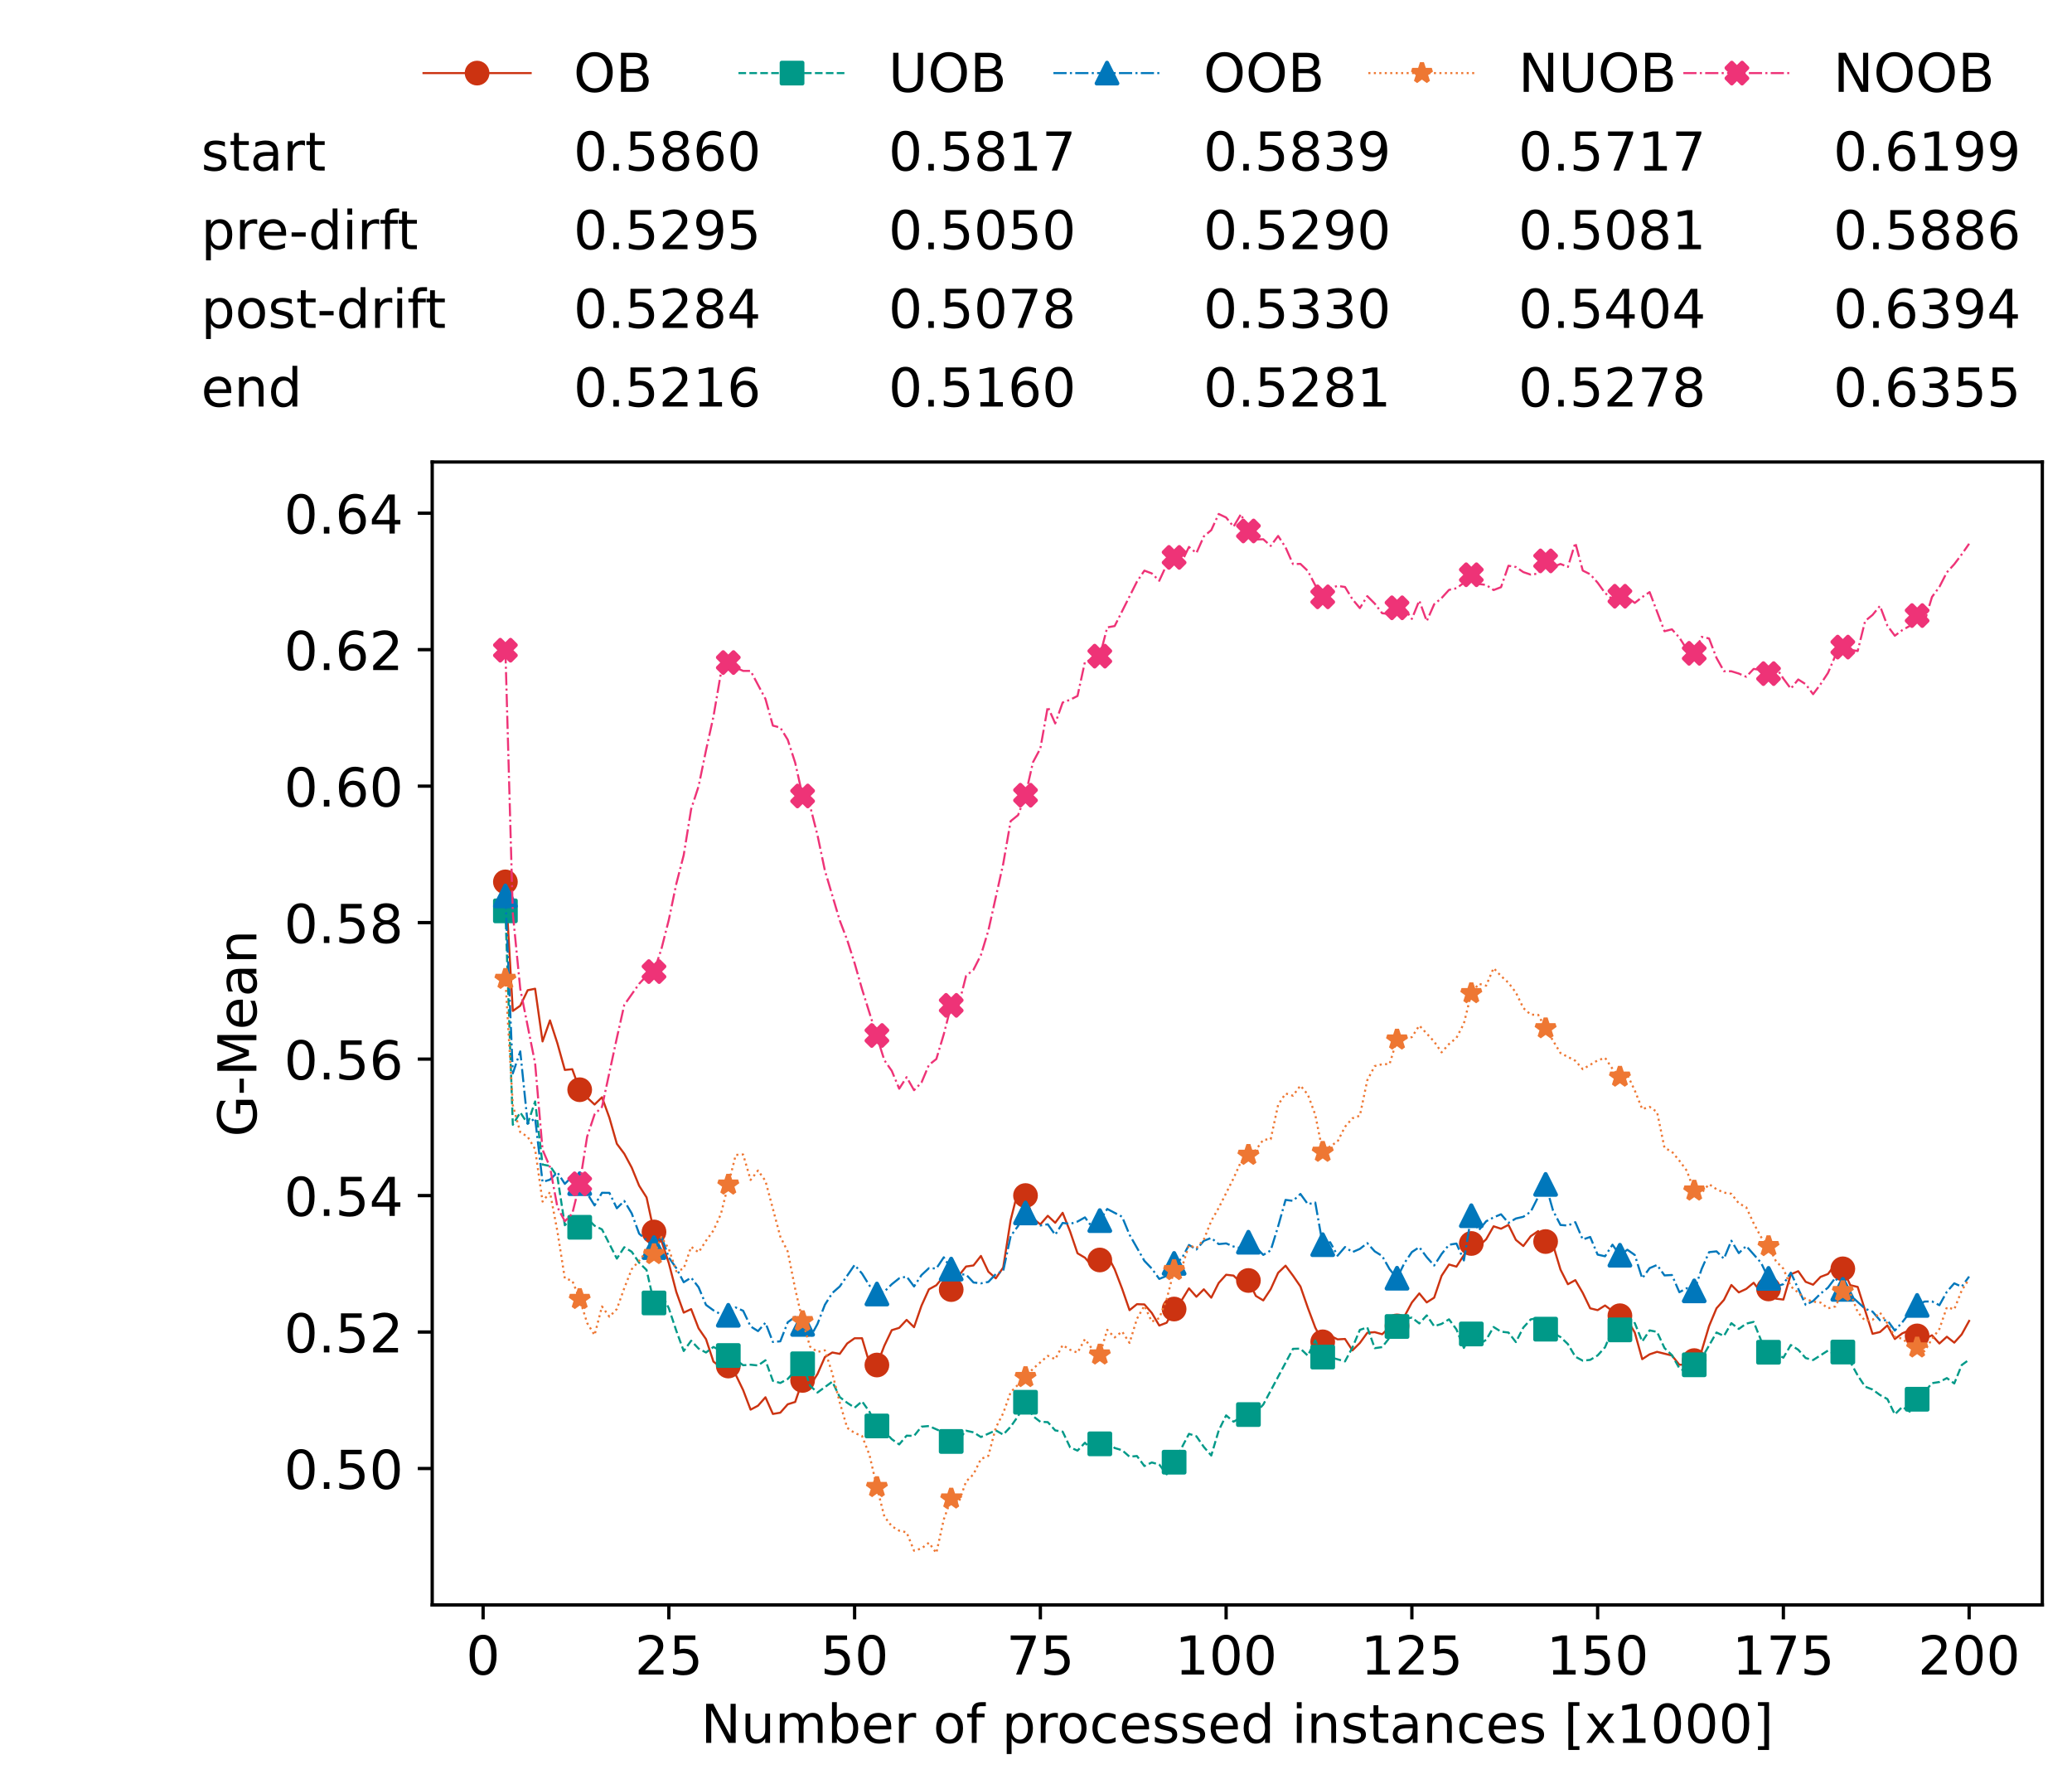 <?xml version="1.0" encoding="utf-8" standalone="no"?>
<!DOCTYPE svg PUBLIC "-//W3C//DTD SVG 1.1//EN"
  "http://www.w3.org/Graphics/SVG/1.1/DTD/svg11.dtd">
<!-- Created with matplotlib (https://matplotlib.org/) -->
<svg height="432.615pt" version="1.1" viewBox="0 0 502.65 432.615" width="502.65pt" xmlns="http://www.w3.org/2000/svg" xmlns:xlink="http://www.w3.org/1999/xlink">
 <defs>
  <style type="text/css">*{stroke-linecap:butt;stroke-linejoin:round;}</style>
 </defs>
 <g id="figure_1">
  <g id="patch_1">
   <path d="M 0 432.615 
L 502.65 432.615 
L 502.65 0 
L 0 0 
z
" style="fill:#ffffff;"/>
  </g>
  <g id="axes_1">
   <g id="patch_2">
    <path d="M 104.85 389.252 
L 495.45 389.252 
L 495.45 112.052 
L 104.85 112.052 
z
" style="fill:#ffffff;"/>
   </g>
   <g id="matplotlib.axis_1">
    <g id="xtick_1">
     <g id="line2d_1">
      <defs>
       <path d="M 0 0 
L 0 3.5 
" id="me1abdd0028" style="stroke:#000000;stroke-width:0.8;"/>
      </defs>
      <g>
       <use style="stroke:#000000;stroke-width:0.8;" x="117.197" xlink:href="#me1abdd0028" y="389.252"/>
      </g>
     </g>
     <g id="text_1">
      <!-- 0 -->
      <g transform="translate(113.061 406.13)scale(0.13 -0.13)">
       <defs>
        <path d="M 31.781 66.406 
Q 24.172 66.406 20.328 58.906 
Q 16.5 51.422 16.5 36.375 
Q 16.5 21.391 20.328 13.891 
Q 24.172 6.391 31.781 6.391 
Q 39.453 6.391 43.281 13.891 
Q 47.125 21.391 47.125 36.375 
Q 47.125 51.422 43.281 58.906 
Q 39.453 66.406 31.781 66.406 
z
M 31.781 74.219 
Q 44.047 74.219 50.516 64.516 
Q 56.984 54.828 56.984 36.375 
Q 56.984 17.969 50.516 8.266 
Q 44.047 -1.422 31.781 -1.422 
Q 19.531 -1.422 13.062 8.266 
Q 6.594 17.969 6.594 36.375 
Q 6.594 54.828 13.062 64.516 
Q 19.531 74.219 31.781 74.219 
z
" id="DejaVuSans-48"/>
       </defs>
       <use xlink:href="#DejaVuSans-48"/>
      </g>
     </g>
    </g>
    <g id="xtick_2">
     <g id="line2d_2">
      <g>
       <use style="stroke:#000000;stroke-width:0.8;" x="162.259" xlink:href="#me1abdd0028" y="389.252"/>
      </g>
     </g>
     <g id="text_2">
      <!-- 25 -->
      <g transform="translate(153.988 406.13)scale(0.13 -0.13)">
       <defs>
        <path d="M 19.188 8.297 
L 53.609 8.297 
L 53.609 0 
L 7.328 0 
L 7.328 8.297 
Q 12.938 14.109 22.625 23.891 
Q 32.328 33.688 34.812 36.531 
Q 39.547 41.844 41.422 45.531 
Q 43.312 49.219 43.312 52.781 
Q 43.312 58.594 39.234 62.25 
Q 35.156 65.922 28.609 65.922 
Q 23.969 65.922 18.812 64.312 
Q 13.672 62.703 7.812 59.422 
L 7.812 69.391 
Q 13.766 71.781 18.938 73 
Q 24.125 74.219 28.422 74.219 
Q 39.75 74.219 46.484 68.547 
Q 53.219 62.891 53.219 53.422 
Q 53.219 48.922 51.531 44.891 
Q 49.859 40.875 45.406 35.406 
Q 44.188 33.984 37.641 27.219 
Q 31.109 20.453 19.188 8.297 
z
" id="DejaVuSans-50"/>
        <path d="M 10.797 72.906 
L 49.516 72.906 
L 49.516 64.594 
L 19.828 64.594 
L 19.828 46.734 
Q 21.969 47.469 24.109 47.828 
Q 26.266 48.188 28.422 48.188 
Q 40.625 48.188 47.75 41.5 
Q 54.891 34.812 54.891 23.391 
Q 54.891 11.625 47.562 5.094 
Q 40.234 -1.422 26.906 -1.422 
Q 22.312 -1.422 17.547 -0.641 
Q 12.797 0.141 7.719 1.703 
L 7.719 11.625 
Q 12.109 9.234 16.797 8.062 
Q 21.484 6.891 26.703 6.891 
Q 35.156 6.891 40.078 11.328 
Q 45.016 15.766 45.016 23.391 
Q 45.016 31 40.078 35.438 
Q 35.156 39.891 26.703 39.891 
Q 22.75 39.891 18.812 39.016 
Q 14.891 38.141 10.797 36.281 
z
" id="DejaVuSans-53"/>
       </defs>
       <use xlink:href="#DejaVuSans-50"/>
       <use x="63.623" xlink:href="#DejaVuSans-53"/>
      </g>
     </g>
    </g>
    <g id="xtick_3">
     <g id="line2d_3">
      <g>
       <use style="stroke:#000000;stroke-width:0.8;" x="207.322" xlink:href="#me1abdd0028" y="389.252"/>
      </g>
     </g>
     <g id="text_3">
      <!-- 50 -->
      <g transform="translate(199.05 406.13)scale(0.13 -0.13)">
       <use xlink:href="#DejaVuSans-53"/>
       <use x="63.623" xlink:href="#DejaVuSans-48"/>
      </g>
     </g>
    </g>
    <g id="xtick_4">
     <g id="line2d_4">
      <g>
       <use style="stroke:#000000;stroke-width:0.8;" x="252.384" xlink:href="#me1abdd0028" y="389.252"/>
      </g>
     </g>
     <g id="text_4">
      <!-- 75 -->
      <g transform="translate(244.113 406.13)scale(0.13 -0.13)">
       <defs>
        <path d="M 8.203 72.906 
L 55.078 72.906 
L 55.078 68.703 
L 28.609 0 
L 18.312 0 
L 43.219 64.594 
L 8.203 64.594 
z
" id="DejaVuSans-55"/>
       </defs>
       <use xlink:href="#DejaVuSans-55"/>
       <use x="63.623" xlink:href="#DejaVuSans-53"/>
      </g>
     </g>
    </g>
    <g id="xtick_5">
     <g id="line2d_5">
      <g>
       <use style="stroke:#000000;stroke-width:0.8;" x="297.446" xlink:href="#me1abdd0028" y="389.252"/>
      </g>
     </g>
     <g id="text_5">
      <!-- 100 -->
      <g transform="translate(285.039 406.13)scale(0.13 -0.13)">
       <defs>
        <path d="M 12.406 8.297 
L 28.516 8.297 
L 28.516 63.922 
L 10.984 60.406 
L 10.984 69.391 
L 28.422 72.906 
L 38.281 72.906 
L 38.281 8.297 
L 54.391 8.297 
L 54.391 0 
L 12.406 0 
z
" id="DejaVuSans-49"/>
       </defs>
       <use xlink:href="#DejaVuSans-49"/>
       <use x="63.623" xlink:href="#DejaVuSans-48"/>
       <use x="127.246" xlink:href="#DejaVuSans-48"/>
      </g>
     </g>
    </g>
    <g id="xtick_6">
     <g id="line2d_6">
      <g>
       <use style="stroke:#000000;stroke-width:0.8;" x="342.509" xlink:href="#me1abdd0028" y="389.252"/>
      </g>
     </g>
     <g id="text_6">
      <!-- 125 -->
      <g transform="translate(330.102 406.13)scale(0.13 -0.13)">
       <use xlink:href="#DejaVuSans-49"/>
       <use x="63.623" xlink:href="#DejaVuSans-50"/>
       <use x="127.246" xlink:href="#DejaVuSans-53"/>
      </g>
     </g>
    </g>
    <g id="xtick_7">
     <g id="line2d_7">
      <g>
       <use style="stroke:#000000;stroke-width:0.8;" x="387.571" xlink:href="#me1abdd0028" y="389.252"/>
      </g>
     </g>
     <g id="text_7">
      <!-- 150 -->
      <g transform="translate(375.164 406.13)scale(0.13 -0.13)">
       <use xlink:href="#DejaVuSans-49"/>
       <use x="63.623" xlink:href="#DejaVuSans-53"/>
       <use x="127.246" xlink:href="#DejaVuSans-48"/>
      </g>
     </g>
    </g>
    <g id="xtick_8">
     <g id="line2d_8">
      <g>
       <use style="stroke:#000000;stroke-width:0.8;" x="432.633" xlink:href="#me1abdd0028" y="389.252"/>
      </g>
     </g>
     <g id="text_8">
      <!-- 175 -->
      <g transform="translate(420.226 406.13)scale(0.13 -0.13)">
       <use xlink:href="#DejaVuSans-49"/>
       <use x="63.623" xlink:href="#DejaVuSans-55"/>
       <use x="127.246" xlink:href="#DejaVuSans-53"/>
      </g>
     </g>
    </g>
    <g id="xtick_9">
     <g id="line2d_9">
      <g>
       <use style="stroke:#000000;stroke-width:0.8;" x="477.695" xlink:href="#me1abdd0028" y="389.252"/>
      </g>
     </g>
     <g id="text_9">
      <!-- 200 -->
      <g transform="translate(465.289 406.13)scale(0.13 -0.13)">
       <use xlink:href="#DejaVuSans-50"/>
       <use x="63.623" xlink:href="#DejaVuSans-48"/>
       <use x="127.246" xlink:href="#DejaVuSans-48"/>
      </g>
     </g>
    </g>
    <g id="text_10">
     <!-- Number of processed instances [x1000] -->
     <g transform="translate(170.025 422.711)scale(0.13 -0.13)">
      <defs>
       <path d="M 9.812 72.906 
L 23.094 72.906 
L 55.422 11.922 
L 55.422 72.906 
L 64.984 72.906 
L 64.984 0 
L 51.703 0 
L 19.391 60.984 
L 19.391 0 
L 9.812 0 
z
" id="DejaVuSans-78"/>
       <path d="M 8.5 21.578 
L 8.5 54.688 
L 17.484 54.688 
L 17.484 21.922 
Q 17.484 14.156 20.5 10.266 
Q 23.531 6.391 29.594 6.391 
Q 36.859 6.391 41.078 11.031 
Q 45.312 15.672 45.312 23.688 
L 45.312 54.688 
L 54.297 54.688 
L 54.297 0 
L 45.312 0 
L 45.312 8.406 
Q 42.047 3.422 37.719 1 
Q 33.406 -1.422 27.688 -1.422 
Q 18.266 -1.422 13.375 4.438 
Q 8.5 10.297 8.5 21.578 
z
M 31.109 56 
z
" id="DejaVuSans-117"/>
       <path d="M 52 44.188 
Q 55.375 50.25 60.062 53.125 
Q 64.75 56 71.094 56 
Q 79.641 56 84.281 50.016 
Q 88.922 44.047 88.922 33.016 
L 88.922 0 
L 79.891 0 
L 79.891 32.719 
Q 79.891 40.578 77.094 44.375 
Q 74.312 48.188 68.609 48.188 
Q 61.625 48.188 57.562 43.547 
Q 53.516 38.922 53.516 30.906 
L 53.516 0 
L 44.484 0 
L 44.484 32.719 
Q 44.484 40.625 41.703 44.406 
Q 38.922 48.188 33.109 48.188 
Q 26.219 48.188 22.156 43.531 
Q 18.109 38.875 18.109 30.906 
L 18.109 0 
L 9.078 0 
L 9.078 54.688 
L 18.109 54.688 
L 18.109 46.188 
Q 21.188 51.219 25.484 53.609 
Q 29.781 56 35.688 56 
Q 41.656 56 45.828 52.969 
Q 50 49.953 52 44.188 
z
" id="DejaVuSans-109"/>
       <path d="M 48.688 27.297 
Q 48.688 37.203 44.609 42.844 
Q 40.531 48.484 33.406 48.484 
Q 26.266 48.484 22.188 42.844 
Q 18.109 37.203 18.109 27.297 
Q 18.109 17.391 22.188 11.75 
Q 26.266 6.109 33.406 6.109 
Q 40.531 6.109 44.609 11.75 
Q 48.688 17.391 48.688 27.297 
z
M 18.109 46.391 
Q 20.953 51.266 25.266 53.625 
Q 29.594 56 35.594 56 
Q 45.562 56 51.781 48.094 
Q 58.016 40.188 58.016 27.297 
Q 58.016 14.406 51.781 6.484 
Q 45.562 -1.422 35.594 -1.422 
Q 29.594 -1.422 25.266 0.953 
Q 20.953 3.328 18.109 8.203 
L 18.109 0 
L 9.078 0 
L 9.078 75.984 
L 18.109 75.984 
z
" id="DejaVuSans-98"/>
       <path d="M 56.203 29.594 
L 56.203 25.203 
L 14.891 25.203 
Q 15.484 15.922 20.484 11.062 
Q 25.484 6.203 34.422 6.203 
Q 39.594 6.203 44.453 7.469 
Q 49.312 8.734 54.109 11.281 
L 54.109 2.781 
Q 49.266 0.734 44.188 -0.344 
Q 39.109 -1.422 33.891 -1.422 
Q 20.797 -1.422 13.156 6.188 
Q 5.516 13.812 5.516 26.812 
Q 5.516 40.234 12.766 48.109 
Q 20.016 56 32.328 56 
Q 43.359 56 49.781 48.891 
Q 56.203 41.797 56.203 29.594 
z
M 47.219 32.234 
Q 47.125 39.594 43.094 43.984 
Q 39.062 48.391 32.422 48.391 
Q 24.906 48.391 20.391 44.141 
Q 15.875 39.891 15.188 32.172 
z
" id="DejaVuSans-101"/>
       <path d="M 41.109 46.297 
Q 39.594 47.172 37.812 47.578 
Q 36.031 48 33.891 48 
Q 26.266 48 22.188 43.047 
Q 18.109 38.094 18.109 28.812 
L 18.109 0 
L 9.078 0 
L 9.078 54.688 
L 18.109 54.688 
L 18.109 46.188 
Q 20.953 51.172 25.484 53.578 
Q 30.031 56 36.531 56 
Q 37.453 56 38.578 55.875 
Q 39.703 55.766 41.062 55.516 
z
" id="DejaVuSans-114"/>
       <path id="DejaVuSans-32"/>
       <path d="M 30.609 48.391 
Q 23.391 48.391 19.188 42.75 
Q 14.984 37.109 14.984 27.297 
Q 14.984 17.484 19.156 11.844 
Q 23.344 6.203 30.609 6.203 
Q 37.797 6.203 41.984 11.859 
Q 46.188 17.531 46.188 27.297 
Q 46.188 37.016 41.984 42.703 
Q 37.797 48.391 30.609 48.391 
z
M 30.609 56 
Q 42.328 56 49.016 48.375 
Q 55.719 40.766 55.719 27.297 
Q 55.719 13.875 49.016 6.219 
Q 42.328 -1.422 30.609 -1.422 
Q 18.844 -1.422 12.172 6.219 
Q 5.516 13.875 5.516 27.297 
Q 5.516 40.766 12.172 48.375 
Q 18.844 56 30.609 56 
z
" id="DejaVuSans-111"/>
       <path d="M 37.109 75.984 
L 37.109 68.5 
L 28.516 68.5 
Q 23.688 68.5 21.797 66.547 
Q 19.922 64.594 19.922 59.516 
L 19.922 54.688 
L 34.719 54.688 
L 34.719 47.703 
L 19.922 47.703 
L 19.922 0 
L 10.891 0 
L 10.891 47.703 
L 2.297 47.703 
L 2.297 54.688 
L 10.891 54.688 
L 10.891 58.5 
Q 10.891 67.625 15.141 71.797 
Q 19.391 75.984 28.609 75.984 
z
" id="DejaVuSans-102"/>
       <path d="M 18.109 8.203 
L 18.109 -20.797 
L 9.078 -20.797 
L 9.078 54.688 
L 18.109 54.688 
L 18.109 46.391 
Q 20.953 51.266 25.266 53.625 
Q 29.594 56 35.594 56 
Q 45.562 56 51.781 48.094 
Q 58.016 40.188 58.016 27.297 
Q 58.016 14.406 51.781 6.484 
Q 45.562 -1.422 35.594 -1.422 
Q 29.594 -1.422 25.266 0.953 
Q 20.953 3.328 18.109 8.203 
z
M 48.688 27.297 
Q 48.688 37.203 44.609 42.844 
Q 40.531 48.484 33.406 48.484 
Q 26.266 48.484 22.188 42.844 
Q 18.109 37.203 18.109 27.297 
Q 18.109 17.391 22.188 11.75 
Q 26.266 6.109 33.406 6.109 
Q 40.531 6.109 44.609 11.75 
Q 48.688 17.391 48.688 27.297 
z
" id="DejaVuSans-112"/>
       <path d="M 48.781 52.594 
L 48.781 44.188 
Q 44.969 46.297 41.141 47.344 
Q 37.312 48.391 33.406 48.391 
Q 24.656 48.391 19.812 42.844 
Q 14.984 37.312 14.984 27.297 
Q 14.984 17.281 19.812 11.734 
Q 24.656 6.203 33.406 6.203 
Q 37.312 6.203 41.141 7.25 
Q 44.969 8.297 48.781 10.406 
L 48.781 2.094 
Q 45.016 0.344 40.984 -0.531 
Q 36.969 -1.422 32.422 -1.422 
Q 20.062 -1.422 12.781 6.344 
Q 5.516 14.109 5.516 27.297 
Q 5.516 40.672 12.859 48.328 
Q 20.219 56 33.016 56 
Q 37.156 56 41.109 55.141 
Q 45.062 54.297 48.781 52.594 
z
" id="DejaVuSans-99"/>
       <path d="M 44.281 53.078 
L 44.281 44.578 
Q 40.484 46.531 36.375 47.5 
Q 32.281 48.484 27.875 48.484 
Q 21.188 48.484 17.844 46.438 
Q 14.5 44.391 14.5 40.281 
Q 14.5 37.156 16.891 35.375 
Q 19.281 33.594 26.516 31.984 
L 29.594 31.297 
Q 39.156 29.25 43.188 25.516 
Q 47.219 21.781 47.219 15.094 
Q 47.219 7.469 41.188 3.016 
Q 35.156 -1.422 24.609 -1.422 
Q 20.219 -1.422 15.453 -0.562 
Q 10.688 0.297 5.422 2 
L 5.422 11.281 
Q 10.406 8.688 15.234 7.391 
Q 20.062 6.109 24.812 6.109 
Q 31.156 6.109 34.562 8.281 
Q 37.984 10.453 37.984 14.406 
Q 37.984 18.062 35.516 20.016 
Q 33.062 21.969 24.703 23.781 
L 21.578 24.516 
Q 13.234 26.266 9.516 29.906 
Q 5.812 33.547 5.812 39.891 
Q 5.812 47.609 11.281 51.797 
Q 16.75 56 26.812 56 
Q 31.781 56 36.172 55.266 
Q 40.578 54.547 44.281 53.078 
z
" id="DejaVuSans-115"/>
       <path d="M 45.406 46.391 
L 45.406 75.984 
L 54.391 75.984 
L 54.391 0 
L 45.406 0 
L 45.406 8.203 
Q 42.578 3.328 38.25 0.953 
Q 33.938 -1.422 27.875 -1.422 
Q 17.969 -1.422 11.734 6.484 
Q 5.516 14.406 5.516 27.297 
Q 5.516 40.188 11.734 48.094 
Q 17.969 56 27.875 56 
Q 33.938 56 38.25 53.625 
Q 42.578 51.266 45.406 46.391 
z
M 14.797 27.297 
Q 14.797 17.391 18.875 11.75 
Q 22.953 6.109 30.078 6.109 
Q 37.203 6.109 41.297 11.75 
Q 45.406 17.391 45.406 27.297 
Q 45.406 37.203 41.297 42.844 
Q 37.203 48.484 30.078 48.484 
Q 22.953 48.484 18.875 42.844 
Q 14.797 37.203 14.797 27.297 
z
" id="DejaVuSans-100"/>
       <path d="M 9.422 54.688 
L 18.406 54.688 
L 18.406 0 
L 9.422 0 
z
M 9.422 75.984 
L 18.406 75.984 
L 18.406 64.594 
L 9.422 64.594 
z
" id="DejaVuSans-105"/>
       <path d="M 54.891 33.016 
L 54.891 0 
L 45.906 0 
L 45.906 32.719 
Q 45.906 40.484 42.875 44.328 
Q 39.844 48.188 33.797 48.188 
Q 26.516 48.188 22.312 43.547 
Q 18.109 38.922 18.109 30.906 
L 18.109 0 
L 9.078 0 
L 9.078 54.688 
L 18.109 54.688 
L 18.109 46.188 
Q 21.344 51.125 25.703 53.562 
Q 30.078 56 35.797 56 
Q 45.219 56 50.047 50.172 
Q 54.891 44.344 54.891 33.016 
z
" id="DejaVuSans-110"/>
       <path d="M 18.312 70.219 
L 18.312 54.688 
L 36.812 54.688 
L 36.812 47.703 
L 18.312 47.703 
L 18.312 18.016 
Q 18.312 11.328 20.141 9.422 
Q 21.969 7.516 27.594 7.516 
L 36.812 7.516 
L 36.812 0 
L 27.594 0 
Q 17.188 0 13.234 3.875 
Q 9.281 7.766 9.281 18.016 
L 9.281 47.703 
L 2.688 47.703 
L 2.688 54.688 
L 9.281 54.688 
L 9.281 70.219 
z
" id="DejaVuSans-116"/>
       <path d="M 34.281 27.484 
Q 23.391 27.484 19.188 25 
Q 14.984 22.516 14.984 16.5 
Q 14.984 11.719 18.141 8.906 
Q 21.297 6.109 26.703 6.109 
Q 34.188 6.109 38.703 11.406 
Q 43.219 16.703 43.219 25.484 
L 43.219 27.484 
z
M 52.203 31.203 
L 52.203 0 
L 43.219 0 
L 43.219 8.297 
Q 40.141 3.328 35.547 0.953 
Q 30.953 -1.422 24.312 -1.422 
Q 15.922 -1.422 10.953 3.297 
Q 6 8.016 6 15.922 
Q 6 25.141 12.172 29.828 
Q 18.359 34.516 30.609 34.516 
L 43.219 34.516 
L 43.219 35.406 
Q 43.219 41.609 39.141 45 
Q 35.062 48.391 27.688 48.391 
Q 23 48.391 18.547 47.266 
Q 14.109 46.141 10.016 43.891 
L 10.016 52.203 
Q 14.938 54.109 19.578 55.047 
Q 24.219 56 28.609 56 
Q 40.484 56 46.344 49.844 
Q 52.203 43.703 52.203 31.203 
z
" id="DejaVuSans-97"/>
       <path d="M 8.594 75.984 
L 29.297 75.984 
L 29.297 69 
L 17.578 69 
L 17.578 -6.203 
L 29.297 -6.203 
L 29.297 -13.188 
L 8.594 -13.188 
z
" id="DejaVuSans-91"/>
       <path d="M 54.891 54.688 
L 35.109 28.078 
L 55.906 0 
L 45.312 0 
L 29.391 21.484 
L 13.484 0 
L 2.875 0 
L 24.125 28.609 
L 4.688 54.688 
L 15.281 54.688 
L 29.781 35.203 
L 44.281 54.688 
z
" id="DejaVuSans-120"/>
       <path d="M 30.422 75.984 
L 30.422 -13.188 
L 9.719 -13.188 
L 9.719 -6.203 
L 21.391 -6.203 
L 21.391 69 
L 9.719 69 
L 9.719 75.984 
z
" id="DejaVuSans-93"/>
      </defs>
      <use xlink:href="#DejaVuSans-78"/>
      <use x="74.805" xlink:href="#DejaVuSans-117"/>
      <use x="138.184" xlink:href="#DejaVuSans-109"/>
      <use x="235.596" xlink:href="#DejaVuSans-98"/>
      <use x="299.072" xlink:href="#DejaVuSans-101"/>
      <use x="360.596" xlink:href="#DejaVuSans-114"/>
      <use x="401.709" xlink:href="#DejaVuSans-32"/>
      <use x="433.496" xlink:href="#DejaVuSans-111"/>
      <use x="494.678" xlink:href="#DejaVuSans-102"/>
      <use x="529.883" xlink:href="#DejaVuSans-32"/>
      <use x="561.67" xlink:href="#DejaVuSans-112"/>
      <use x="625.146" xlink:href="#DejaVuSans-114"/>
      <use x="664.01" xlink:href="#DejaVuSans-111"/>
      <use x="725.191" xlink:href="#DejaVuSans-99"/>
      <use x="780.172" xlink:href="#DejaVuSans-101"/>
      <use x="841.695" xlink:href="#DejaVuSans-115"/>
      <use x="893.795" xlink:href="#DejaVuSans-115"/>
      <use x="945.895" xlink:href="#DejaVuSans-101"/>
      <use x="1007.418" xlink:href="#DejaVuSans-100"/>
      <use x="1070.895" xlink:href="#DejaVuSans-32"/>
      <use x="1102.682" xlink:href="#DejaVuSans-105"/>
      <use x="1130.465" xlink:href="#DejaVuSans-110"/>
      <use x="1193.844" xlink:href="#DejaVuSans-115"/>
      <use x="1245.943" xlink:href="#DejaVuSans-116"/>
      <use x="1285.152" xlink:href="#DejaVuSans-97"/>
      <use x="1346.432" xlink:href="#DejaVuSans-110"/>
      <use x="1409.811" xlink:href="#DejaVuSans-99"/>
      <use x="1464.791" xlink:href="#DejaVuSans-101"/>
      <use x="1526.314" xlink:href="#DejaVuSans-115"/>
      <use x="1578.414" xlink:href="#DejaVuSans-32"/>
      <use x="1610.201" xlink:href="#DejaVuSans-91"/>
      <use x="1649.215" xlink:href="#DejaVuSans-120"/>
      <use x="1708.395" xlink:href="#DejaVuSans-49"/>
      <use x="1772.018" xlink:href="#DejaVuSans-48"/>
      <use x="1835.641" xlink:href="#DejaVuSans-48"/>
      <use x="1899.264" xlink:href="#DejaVuSans-48"/>
      <use x="1962.887" xlink:href="#DejaVuSans-93"/>
     </g>
    </g>
   </g>
   <g id="matplotlib.axis_2">
    <g id="ytick_1">
     <g id="line2d_10">
      <defs>
       <path d="M 0 0 
L -3.5 0 
" id="m0a2fc7c8dc" style="stroke:#000000;stroke-width:0.8;"/>
      </defs>
      <g>
       <use style="stroke:#000000;stroke-width:0.8;" x="104.85" xlink:href="#m0a2fc7c8dc" y="356.165"/>
      </g>
     </g>
     <g id="text_11">
      <!-- 0.50 -->
      <g transform="translate(68.905 361.104)scale(0.13 -0.13)">
       <defs>
        <path d="M 10.688 12.406 
L 21 12.406 
L 21 0 
L 10.688 0 
z
" id="DejaVuSans-46"/>
       </defs>
       <use xlink:href="#DejaVuSans-48"/>
       <use x="63.623" xlink:href="#DejaVuSans-46"/>
       <use x="95.41" xlink:href="#DejaVuSans-53"/>
       <use x="159.033" xlink:href="#DejaVuSans-48"/>
      </g>
     </g>
    </g>
    <g id="ytick_2">
     <g id="line2d_11">
      <g>
       <use style="stroke:#000000;stroke-width:0.8;" x="104.85" xlink:href="#m0a2fc7c8dc" y="323.065"/>
      </g>
     </g>
     <g id="text_12">
      <!-- 0.52 -->
      <g transform="translate(68.905 328.004)scale(0.13 -0.13)">
       <use xlink:href="#DejaVuSans-48"/>
       <use x="63.623" xlink:href="#DejaVuSans-46"/>
       <use x="95.41" xlink:href="#DejaVuSans-53"/>
       <use x="159.033" xlink:href="#DejaVuSans-50"/>
      </g>
     </g>
    </g>
    <g id="ytick_3">
     <g id="line2d_12">
      <g>
       <use style="stroke:#000000;stroke-width:0.8;" x="104.85" xlink:href="#m0a2fc7c8dc" y="289.966"/>
      </g>
     </g>
     <g id="text_13">
      <!-- 0.54 -->
      <g transform="translate(68.905 294.905)scale(0.13 -0.13)">
       <defs>
        <path d="M 37.797 64.312 
L 12.891 25.391 
L 37.797 25.391 
z
M 35.203 72.906 
L 47.609 72.906 
L 47.609 25.391 
L 58.016 25.391 
L 58.016 17.188 
L 47.609 17.188 
L 47.609 0 
L 37.797 0 
L 37.797 17.188 
L 4.891 17.188 
L 4.891 26.703 
z
" id="DejaVuSans-52"/>
       </defs>
       <use xlink:href="#DejaVuSans-48"/>
       <use x="63.623" xlink:href="#DejaVuSans-46"/>
       <use x="95.41" xlink:href="#DejaVuSans-53"/>
       <use x="159.033" xlink:href="#DejaVuSans-52"/>
      </g>
     </g>
    </g>
    <g id="ytick_4">
     <g id="line2d_13">
      <g>
       <use style="stroke:#000000;stroke-width:0.8;" x="104.85" xlink:href="#m0a2fc7c8dc" y="256.866"/>
      </g>
     </g>
     <g id="text_14">
      <!-- 0.56 -->
      <g transform="translate(68.905 261.805)scale(0.13 -0.13)">
       <defs>
        <path d="M 33.016 40.375 
Q 26.375 40.375 22.484 35.828 
Q 18.609 31.297 18.609 23.391 
Q 18.609 15.531 22.484 10.953 
Q 26.375 6.391 33.016 6.391 
Q 39.656 6.391 43.531 10.953 
Q 47.406 15.531 47.406 23.391 
Q 47.406 31.297 43.531 35.828 
Q 39.656 40.375 33.016 40.375 
z
M 52.594 71.297 
L 52.594 62.312 
Q 48.875 64.062 45.094 64.984 
Q 41.312 65.922 37.594 65.922 
Q 27.828 65.922 22.672 59.328 
Q 17.531 52.734 16.797 39.406 
Q 19.672 43.656 24.016 45.922 
Q 28.375 48.188 33.594 48.188 
Q 44.578 48.188 50.953 41.516 
Q 57.328 34.859 57.328 23.391 
Q 57.328 12.156 50.688 5.359 
Q 44.047 -1.422 33.016 -1.422 
Q 20.359 -1.422 13.672 8.266 
Q 6.984 17.969 6.984 36.375 
Q 6.984 53.656 15.188 63.938 
Q 23.391 74.219 37.203 74.219 
Q 40.922 74.219 44.703 73.484 
Q 48.484 72.75 52.594 71.297 
z
" id="DejaVuSans-54"/>
       </defs>
       <use xlink:href="#DejaVuSans-48"/>
       <use x="63.623" xlink:href="#DejaVuSans-46"/>
       <use x="95.41" xlink:href="#DejaVuSans-53"/>
       <use x="159.033" xlink:href="#DejaVuSans-54"/>
      </g>
     </g>
    </g>
    <g id="ytick_5">
     <g id="line2d_14">
      <g>
       <use style="stroke:#000000;stroke-width:0.8;" x="104.85" xlink:href="#m0a2fc7c8dc" y="223.766"/>
      </g>
     </g>
     <g id="text_15">
      <!-- 0.58 -->
      <g transform="translate(68.905 228.705)scale(0.13 -0.13)">
       <defs>
        <path d="M 31.781 34.625 
Q 24.75 34.625 20.719 30.859 
Q 16.703 27.094 16.703 20.516 
Q 16.703 13.922 20.719 10.156 
Q 24.75 6.391 31.781 6.391 
Q 38.812 6.391 42.859 10.172 
Q 46.922 13.969 46.922 20.516 
Q 46.922 27.094 42.891 30.859 
Q 38.875 34.625 31.781 34.625 
z
M 21.922 38.812 
Q 15.578 40.375 12.031 44.719 
Q 8.5 49.078 8.5 55.328 
Q 8.5 64.062 14.719 69.141 
Q 20.953 74.219 31.781 74.219 
Q 42.672 74.219 48.875 69.141 
Q 55.078 64.062 55.078 55.328 
Q 55.078 49.078 51.531 44.719 
Q 48 40.375 41.703 38.812 
Q 48.828 37.156 52.797 32.312 
Q 56.781 27.484 56.781 20.516 
Q 56.781 9.906 50.312 4.234 
Q 43.844 -1.422 31.781 -1.422 
Q 19.734 -1.422 13.25 4.234 
Q 6.781 9.906 6.781 20.516 
Q 6.781 27.484 10.781 32.312 
Q 14.797 37.156 21.922 38.812 
z
M 18.312 54.391 
Q 18.312 48.734 21.844 45.562 
Q 25.391 42.391 31.781 42.391 
Q 38.141 42.391 41.719 45.562 
Q 45.312 48.734 45.312 54.391 
Q 45.312 60.062 41.719 63.234 
Q 38.141 66.406 31.781 66.406 
Q 25.391 66.406 21.844 63.234 
Q 18.312 60.062 18.312 54.391 
z
" id="DejaVuSans-56"/>
       </defs>
       <use xlink:href="#DejaVuSans-48"/>
       <use x="63.623" xlink:href="#DejaVuSans-46"/>
       <use x="95.41" xlink:href="#DejaVuSans-53"/>
       <use x="159.033" xlink:href="#DejaVuSans-56"/>
      </g>
     </g>
    </g>
    <g id="ytick_6">
     <g id="line2d_15">
      <g>
       <use style="stroke:#000000;stroke-width:0.8;" x="104.85" xlink:href="#m0a2fc7c8dc" y="190.667"/>
      </g>
     </g>
     <g id="text_16">
      <!-- 0.60 -->
      <g transform="translate(68.905 195.606)scale(0.13 -0.13)">
       <use xlink:href="#DejaVuSans-48"/>
       <use x="63.623" xlink:href="#DejaVuSans-46"/>
       <use x="95.41" xlink:href="#DejaVuSans-54"/>
       <use x="159.033" xlink:href="#DejaVuSans-48"/>
      </g>
     </g>
    </g>
    <g id="ytick_7">
     <g id="line2d_16">
      <g>
       <use style="stroke:#000000;stroke-width:0.8;" x="104.85" xlink:href="#m0a2fc7c8dc" y="157.567"/>
      </g>
     </g>
     <g id="text_17">
      <!-- 0.62 -->
      <g transform="translate(68.905 162.506)scale(0.13 -0.13)">
       <use xlink:href="#DejaVuSans-48"/>
       <use x="63.623" xlink:href="#DejaVuSans-46"/>
       <use x="95.41" xlink:href="#DejaVuSans-54"/>
       <use x="159.033" xlink:href="#DejaVuSans-50"/>
      </g>
     </g>
    </g>
    <g id="ytick_8">
     <g id="line2d_17">
      <g>
       <use style="stroke:#000000;stroke-width:0.8;" x="104.85" xlink:href="#m0a2fc7c8dc" y="124.468"/>
      </g>
     </g>
     <g id="text_18">
      <!-- 0.64 -->
      <g transform="translate(68.905 129.407)scale(0.13 -0.13)">
       <use xlink:href="#DejaVuSans-48"/>
       <use x="63.623" xlink:href="#DejaVuSans-46"/>
       <use x="95.41" xlink:href="#DejaVuSans-54"/>
       <use x="159.033" xlink:href="#DejaVuSans-52"/>
      </g>
     </g>
    </g>
    <g id="text_19">
     <!-- G-Mean -->
     <g transform="translate(62.201 275.744)rotate(-90)scale(0.13 -0.13)">
      <defs>
       <path d="M 59.516 10.406 
L 59.516 29.984 
L 43.406 29.984 
L 43.406 38.094 
L 69.281 38.094 
L 69.281 6.781 
Q 63.578 2.734 56.688 0.656 
Q 49.812 -1.422 42 -1.422 
Q 24.906 -1.422 15.25 8.562 
Q 5.609 18.562 5.609 36.375 
Q 5.609 54.25 15.25 64.234 
Q 24.906 74.219 42 74.219 
Q 49.125 74.219 55.547 72.453 
Q 61.969 70.703 67.391 67.281 
L 67.391 56.781 
Q 61.922 61.422 55.766 63.766 
Q 49.609 66.109 42.828 66.109 
Q 29.438 66.109 22.719 58.641 
Q 16.016 51.172 16.016 36.375 
Q 16.016 21.625 22.719 14.156 
Q 29.438 6.688 42.828 6.688 
Q 48.047 6.688 52.141 7.594 
Q 56.25 8.5 59.516 10.406 
z
" id="DejaVuSans-71"/>
       <path d="M 4.891 31.391 
L 31.203 31.391 
L 31.203 23.391 
L 4.891 23.391 
z
" id="DejaVuSans-45"/>
       <path d="M 9.812 72.906 
L 24.516 72.906 
L 43.109 23.297 
L 61.812 72.906 
L 76.516 72.906 
L 76.516 0 
L 66.891 0 
L 66.891 64.016 
L 48.094 14.016 
L 38.188 14.016 
L 19.391 64.016 
L 19.391 0 
L 9.812 0 
z
" id="DejaVuSans-77"/>
      </defs>
      <use xlink:href="#DejaVuSans-71"/>
      <use x="77.49" xlink:href="#DejaVuSans-45"/>
      <use x="113.574" xlink:href="#DejaVuSans-77"/>
      <use x="199.854" xlink:href="#DejaVuSans-101"/>
      <use x="261.377" xlink:href="#DejaVuSans-97"/>
      <use x="322.656" xlink:href="#DejaVuSans-110"/>
     </g>
    </g>
   </g>
   <g id="line2d_18"/>
   <g id="line2d_19"/>
   <g id="line2d_20"/>
   <g id="line2d_21"/>
   <g id="line2d_22"/>
   <g id="line2d_23">
    <path clip-path="url(#pe09a499194)" d="M 122.605 213.887 
L 124.407 245.19 
L 126.21 243.917 
L 128.012 240.164 
L 129.815 239.799 
L 131.617 252.584 
L 133.419 247.475 
L 135.222 253.046 
L 137.024 259.496 
L 138.827 259.319 
L 140.629 264.297 
L 142.432 266.208 
L 144.234 267.884 
L 146.037 266.127 
L 147.839 271.102 
L 149.642 277.407 
L 151.444 279.818 
L 153.247 283.174 
L 155.049 287.576 
L 156.852 290.415 
L 158.654 298.793 
L 160.457 300.95 
L 162.259 306.374 
L 164.062 313.33 
L 165.864 318.355 
L 167.667 317.51 
L 169.469 322.165 
L 171.272 324.79 
L 173.074 330.234 
L 174.877 331.619 
L 176.679 331.31 
L 178.482 333.421 
L 180.284 337.155 
L 182.087 341.886 
L 183.889 340.931 
L 185.692 338.886 
L 187.494 342.929 
L 189.297 342.623 
L 191.099 340.586 
L 192.902 340.022 
L 194.704 334.8 
L 196.507 336.094 
L 198.309 333.258 
L 200.112 329.137 
L 201.914 328.024 
L 203.717 328.359 
L 205.519 325.838 
L 207.322 324.573 
L 209.124 324.566 
L 210.927 330.654 
L 212.729 331.064 
L 214.532 326.39 
L 216.334 322.609 
L 218.137 322.053 
L 219.939 320.117 
L 221.742 321.891 
L 223.544 316.68 
L 225.347 312.699 
L 227.149 311.716 
L 228.952 309.521 
L 230.754 312.768 
L 232.557 309.438 
L 234.359 307.175 
L 236.162 306.912 
L 237.964 304.605 
L 239.767 308.42 
L 241.569 310.04 
L 243.372 307.4 
L 245.174 295.932 
L 246.976 288.73 
L 248.779 289.96 
L 250.581 295.528 
L 252.384 296.95 
L 254.186 294.873 
L 255.989 296.568 
L 257.791 294.145 
L 259.594 298.668 
L 261.396 303.966 
L 263.199 305.033 
L 265.001 307.106 
L 266.804 305.589 
L 268.606 304.344 
L 270.409 307.845 
L 272.211 312.548 
L 274.014 317.758 
L 275.816 316.308 
L 277.619 316.369 
L 279.421 318.439 
L 281.224 321.489 
L 283.026 320.805 
L 284.829 317.486 
L 286.631 315.406 
L 288.434 312.469 
L 290.236 314.505 
L 292.039 312.704 
L 293.841 314.733 
L 295.644 311.165 
L 297.446 309.169 
L 299.249 309.376 
L 301.051 311.136 
L 302.854 310.562 
L 304.656 314.301 
L 306.459 315.393 
L 308.261 312.669 
L 310.064 308.698 
L 311.866 306.968 
L 313.669 309.39 
L 315.471 312.01 
L 317.274 317.196 
L 319.076 322 
L 320.879 325.437 
L 322.681 323.936 
L 324.484 324.844 
L 326.286 324.745 
L 328.089 327.517 
L 329.891 325.721 
L 331.694 323.243 
L 333.496 323.09 
L 335.299 323.597 
L 337.101 321.914 
L 338.904 321.575 
L 340.706 319.257 
L 342.509 315.901 
L 344.311 313.692 
L 346.114 315.879 
L 347.916 314.728 
L 349.719 309.421 
L 351.521 306.685 
L 353.324 307.2 
L 356.928 301.585 
L 358.731 302.266 
L 360.533 300.561 
L 362.336 297.42 
L 364.138 298.011 
L 365.941 297.076 
L 367.743 300.716 
L 369.546 302.21 
L 371.348 299.812 
L 373.151 298.577 
L 374.953 301.118 
L 376.756 301.929 
L 378.558 307.915 
L 380.361 311.47 
L 382.163 310.477 
L 383.966 313.578 
L 385.768 317.31 
L 387.571 317.753 
L 389.373 316.623 
L 391.176 317.973 
L 394.781 320.169 
L 396.583 323.169 
L 398.386 329.644 
L 400.188 328.466 
L 401.991 327.865 
L 405.596 328.758 
L 407.398 330.998 
L 409.201 330.959 
L 411.003 329.992 
L 412.806 327.637 
L 414.608 321.617 
L 416.411 317.301 
L 418.213 315.275 
L 420.016 311.651 
L 421.818 313.45 
L 423.621 312.607 
L 425.423 311.115 
L 427.226 313.495 
L 429.028 312.612 
L 430.831 314.974 
L 432.633 315.188 
L 434.436 309.069 
L 436.238 308.306 
L 438.041 310.884 
L 439.843 311.587 
L 441.646 309.689 
L 443.448 308.993 
L 445.251 306.63 
L 447.053 307.733 
L 448.856 311.695 
L 450.658 312.127 
L 454.263 323.497 
L 456.066 323.061 
L 457.868 321.455 
L 459.671 324.756 
L 461.473 323.388 
L 463.276 322.615 
L 465.078 324.002 
L 466.881 324.763 
L 468.683 323.849 
L 470.485 325.843 
L 472.288 324.205 
L 474.09 325.635 
L 475.893 323.633 
L 477.695 320.365 
L 477.695 320.365 
" style="fill:none;stroke:#cc3311;stroke-linecap:square;stroke-width:0.5;"/>
    <defs>
     <path d="M 0 2.5 
C 0.663 2.5 1.299 2.237 1.768 1.768 
C 2.237 1.299 2.5 0.663 2.5 0 
C 2.5 -0.663 2.237 -1.299 1.768 -1.768 
C 1.299 -2.237 0.663 -2.5 0 -2.5 
C -0.663 -2.5 -1.299 -2.237 -1.768 -1.768 
C -2.237 -1.299 -2.5 -0.663 -2.5 0 
C -2.5 0.663 -2.237 1.299 -1.768 1.768 
C -1.299 2.237 -0.663 2.5 0 2.5 
z
" id="mf2fb0b4a97" style="stroke:#cc3311;"/>
    </defs>
    <g clip-path="url(#pe09a499194)">
     <use style="fill:#cc3311;stroke:#cc3311;" x="122.605" xlink:href="#mf2fb0b4a97" y="213.887"/>
     <use style="fill:#cc3311;stroke:#cc3311;" x="140.629" xlink:href="#mf2fb0b4a97" y="264.297"/>
     <use style="fill:#cc3311;stroke:#cc3311;" x="158.654" xlink:href="#mf2fb0b4a97" y="298.793"/>
     <use style="fill:#cc3311;stroke:#cc3311;" x="176.679" xlink:href="#mf2fb0b4a97" y="331.31"/>
     <use style="fill:#cc3311;stroke:#cc3311;" x="194.704" xlink:href="#mf2fb0b4a97" y="334.8"/>
     <use style="fill:#cc3311;stroke:#cc3311;" x="212.729" xlink:href="#mf2fb0b4a97" y="331.064"/>
     <use style="fill:#cc3311;stroke:#cc3311;" x="230.754" xlink:href="#mf2fb0b4a97" y="312.768"/>
     <use style="fill:#cc3311;stroke:#cc3311;" x="248.779" xlink:href="#mf2fb0b4a97" y="289.96"/>
     <use style="fill:#cc3311;stroke:#cc3311;" x="266.804" xlink:href="#mf2fb0b4a97" y="305.589"/>
     <use style="fill:#cc3311;stroke:#cc3311;" x="284.829" xlink:href="#mf2fb0b4a97" y="317.486"/>
     <use style="fill:#cc3311;stroke:#cc3311;" x="302.854" xlink:href="#mf2fb0b4a97" y="310.562"/>
     <use style="fill:#cc3311;stroke:#cc3311;" x="320.879" xlink:href="#mf2fb0b4a97" y="325.437"/>
     <use style="fill:#cc3311;stroke:#cc3311;" x="338.904" xlink:href="#mf2fb0b4a97" y="321.575"/>
     <use style="fill:#cc3311;stroke:#cc3311;" x="356.928" xlink:href="#mf2fb0b4a97" y="301.585"/>
     <use style="fill:#cc3311;stroke:#cc3311;" x="374.953" xlink:href="#mf2fb0b4a97" y="301.118"/>
     <use style="fill:#cc3311;stroke:#cc3311;" x="392.978" xlink:href="#mf2fb0b4a97" y="319.108"/>
     <use style="fill:#cc3311;stroke:#cc3311;" x="411.003" xlink:href="#mf2fb0b4a97" y="329.992"/>
     <use style="fill:#cc3311;stroke:#cc3311;" x="429.028" xlink:href="#mf2fb0b4a97" y="312.612"/>
     <use style="fill:#cc3311;stroke:#cc3311;" x="447.053" xlink:href="#mf2fb0b4a97" y="307.733"/>
     <use style="fill:#cc3311;stroke:#cc3311;" x="465.078" xlink:href="#mf2fb0b4a97" y="324.002"/>
    </g>
   </g>
   <g id="line2d_24"/>
   <g id="line2d_25"/>
   <g id="line2d_26"/>
   <g id="line2d_27"/>
   <g id="line2d_28">
    <path clip-path="url(#pe09a499194)" d="M 122.605 220.917 
L 124.407 272.793 
L 126.21 269.803 
L 128.012 272.543 
L 129.815 267.138 
L 131.617 282.444 
L 133.419 282.785 
L 135.222 285.396 
L 137.024 297.166 
L 138.827 295.345 
L 140.629 297.655 
L 142.432 295.484 
L 144.234 297.278 
L 146.037 298.172 
L 149.642 305.258 
L 151.444 302.495 
L 153.247 303.588 
L 155.049 306.247 
L 156.852 308.015 
L 158.654 316.004 
L 160.457 313.648 
L 162.259 317.326 
L 164.062 322.743 
L 165.864 327.666 
L 167.667 325.177 
L 169.469 327.076 
L 171.272 328.029 
L 173.074 326.686 
L 174.877 327.59 
L 176.679 328.76 
L 178.482 329.786 
L 180.284 331.117 
L 182.087 330.989 
L 183.889 331.175 
L 185.692 329.912 
L 187.494 334.903 
L 189.297 335.421 
L 191.099 334.446 
L 192.902 332.454 
L 194.704 330.767 
L 196.507 336.088 
L 198.309 337.737 
L 201.914 335.102 
L 203.717 338.839 
L 205.519 340.223 
L 207.322 341.422 
L 209.124 339.872 
L 210.927 342.413 
L 212.729 345.843 
L 214.532 347.134 
L 216.334 349.047 
L 218.137 350.325 
L 219.939 348.194 
L 221.742 348.258 
L 223.544 346.011 
L 225.347 345.862 
L 228.952 347.452 
L 230.754 349.6 
L 232.557 349.161 
L 234.359 346.994 
L 236.162 347.387 
L 237.964 348.528 
L 241.569 346.911 
L 243.372 347.947 
L 245.174 346.027 
L 246.976 343.469 
L 248.779 340.093 
L 250.581 343.449 
L 252.384 344.841 
L 254.186 344.918 
L 255.989 346.922 
L 257.791 347.223 
L 259.594 351.027 
L 261.396 351.827 
L 263.199 349.914 
L 265.001 351.777 
L 266.804 350.179 
L 268.606 349.132 
L 270.409 351.194 
L 272.211 351.722 
L 274.014 353.296 
L 275.816 353.134 
L 277.619 355.558 
L 279.421 354.7 
L 281.224 355.199 
L 283.026 357.578 
L 284.829 354.63 
L 288.434 347.757 
L 290.236 348.345 
L 292.039 350.933 
L 293.841 353.015 
L 295.644 346.958 
L 297.446 343.279 
L 299.249 344.81 
L 301.051 343.789 
L 302.854 343.083 
L 304.656 342.615 
L 306.459 340.66 
L 313.669 327.139 
L 315.471 327.086 
L 317.274 328.798 
L 319.076 325.096 
L 320.879 329.144 
L 322.681 329.164 
L 326.286 330.187 
L 328.089 326.825 
L 329.891 322.544 
L 331.694 321.93 
L 333.496 326.976 
L 335.299 326.721 
L 337.101 324.444 
L 338.904 321.718 
L 340.706 319.879 
L 342.509 319.565 
L 344.311 320.979 
L 346.114 319.026 
L 347.916 321.656 
L 349.719 321.087 
L 351.521 319.981 
L 353.324 322.425 
L 355.126 326.92 
L 356.928 323.53 
L 358.731 326.142 
L 360.533 324.942 
L 362.336 321.849 
L 364.138 322.975 
L 365.941 323.185 
L 367.743 325.501 
L 369.546 321.982 
L 371.348 319.994 
L 373.151 319.641 
L 374.953 322.366 
L 376.756 323.247 
L 378.558 324.277 
L 380.361 325.985 
L 382.163 329.044 
L 383.966 330.012 
L 385.768 329.817 
L 387.571 328.738 
L 389.373 326.755 
L 391.176 322.462 
L 392.978 322.538 
L 396.583 320.876 
L 398.386 325.356 
L 400.188 322.659 
L 401.991 323.031 
L 403.793 326.95 
L 405.596 328.658 
L 407.398 331.851 
L 409.201 332.793 
L 411.003 331.008 
L 412.806 329.454 
L 416.411 323.176 
L 418.213 324.023 
L 420.016 320.912 
L 421.818 322.315 
L 423.621 321.026 
L 425.423 320.605 
L 427.226 325.084 
L 429.028 327.962 
L 430.831 328.334 
L 432.633 329.283 
L 434.436 326.207 
L 436.238 327.36 
L 438.041 329.373 
L 439.843 329.858 
L 443.448 327.564 
L 445.251 328.497 
L 447.053 327.918 
L 448.856 330.307 
L 450.658 333.583 
L 452.461 336.306 
L 454.263 337.008 
L 456.066 338.335 
L 457.868 339.317 
L 459.671 343.036 
L 461.473 341.219 
L 463.276 342.368 
L 465.078 339.363 
L 466.881 337.622 
L 468.683 335.461 
L 470.485 335.184 
L 472.288 334.231 
L 474.09 335.537 
L 475.893 331.073 
L 477.695 329.767 
L 477.695 329.767 
" style="fill:none;stroke:#009988;stroke-dasharray:1.85,0.8;stroke-dashoffset:0;stroke-width:0.5;"/>
    <defs>
     <path d="M -2.5 2.5 
L 2.5 2.5 
L 2.5 -2.5 
L -2.5 -2.5 
z
" id="mc108345967" style="stroke:#009988;stroke-linejoin:miter;"/>
    </defs>
    <g clip-path="url(#pe09a499194)">
     <use style="fill:#009988;stroke:#009988;stroke-linejoin:miter;" x="122.605" xlink:href="#mc108345967" y="220.917"/>
     <use style="fill:#009988;stroke:#009988;stroke-linejoin:miter;" x="140.629" xlink:href="#mc108345967" y="297.655"/>
     <use style="fill:#009988;stroke:#009988;stroke-linejoin:miter;" x="158.654" xlink:href="#mc108345967" y="316.004"/>
     <use style="fill:#009988;stroke:#009988;stroke-linejoin:miter;" x="176.679" xlink:href="#mc108345967" y="328.76"/>
     <use style="fill:#009988;stroke:#009988;stroke-linejoin:miter;" x="194.704" xlink:href="#mc108345967" y="330.767"/>
     <use style="fill:#009988;stroke:#009988;stroke-linejoin:miter;" x="212.729" xlink:href="#mc108345967" y="345.843"/>
     <use style="fill:#009988;stroke:#009988;stroke-linejoin:miter;" x="230.754" xlink:href="#mc108345967" y="349.6"/>
     <use style="fill:#009988;stroke:#009988;stroke-linejoin:miter;" x="248.779" xlink:href="#mc108345967" y="340.093"/>
     <use style="fill:#009988;stroke:#009988;stroke-linejoin:miter;" x="266.804" xlink:href="#mc108345967" y="350.179"/>
     <use style="fill:#009988;stroke:#009988;stroke-linejoin:miter;" x="284.829" xlink:href="#mc108345967" y="354.63"/>
     <use style="fill:#009988;stroke:#009988;stroke-linejoin:miter;" x="302.854" xlink:href="#mc108345967" y="343.083"/>
     <use style="fill:#009988;stroke:#009988;stroke-linejoin:miter;" x="320.879" xlink:href="#mc108345967" y="329.144"/>
     <use style="fill:#009988;stroke:#009988;stroke-linejoin:miter;" x="338.904" xlink:href="#mc108345967" y="321.718"/>
     <use style="fill:#009988;stroke:#009988;stroke-linejoin:miter;" x="356.928" xlink:href="#mc108345967" y="323.53"/>
     <use style="fill:#009988;stroke:#009988;stroke-linejoin:miter;" x="374.953" xlink:href="#mc108345967" y="322.366"/>
     <use style="fill:#009988;stroke:#009988;stroke-linejoin:miter;" x="392.978" xlink:href="#mc108345967" y="322.538"/>
     <use style="fill:#009988;stroke:#009988;stroke-linejoin:miter;" x="411.003" xlink:href="#mc108345967" y="331.008"/>
     <use style="fill:#009988;stroke:#009988;stroke-linejoin:miter;" x="429.028" xlink:href="#mc108345967" y="327.962"/>
     <use style="fill:#009988;stroke:#009988;stroke-linejoin:miter;" x="447.053" xlink:href="#mc108345967" y="327.918"/>
     <use style="fill:#009988;stroke:#009988;stroke-linejoin:miter;" x="465.078" xlink:href="#mc108345967" y="339.363"/>
    </g>
   </g>
   <g id="line2d_29"/>
   <g id="line2d_30"/>
   <g id="line2d_31"/>
   <g id="line2d_32"/>
   <g id="line2d_33">
    <path clip-path="url(#pe09a499194)" d="M 122.605 217.288 
L 124.407 260.335 
L 126.21 255.001 
L 128.012 272.528 
L 129.815 271.207 
L 131.617 286.677 
L 133.419 286.098 
L 135.222 284.342 
L 137.024 287.123 
L 138.827 285.331 
L 140.629 287.077 
L 142.432 289.445 
L 144.234 292.36 
L 146.037 289.289 
L 147.839 289.314 
L 149.642 293.048 
L 151.444 291.271 
L 153.247 294.279 
L 155.049 299.205 
L 156.852 300.764 
L 158.654 302.59 
L 160.457 299.89 
L 162.259 305.009 
L 164.062 307.563 
L 165.864 310.986 
L 167.667 309.867 
L 169.469 312.196 
L 171.272 316.487 
L 173.074 317.797 
L 174.877 318.752 
L 176.679 319.005 
L 178.482 317.108 
L 180.284 317.908 
L 182.087 321.701 
L 183.889 322.838 
L 185.692 320.814 
L 187.494 325.475 
L 189.297 325.317 
L 191.099 320.692 
L 192.902 319.39 
L 194.704 321.212 
L 196.507 324.424 
L 198.309 321.124 
L 200.112 316.447 
L 201.914 313.595 
L 203.717 312.016 
L 207.322 306.79 
L 209.124 308.887 
L 210.927 311.796 
L 212.729 313.84 
L 214.532 313.269 
L 216.334 311.472 
L 218.137 310.035 
L 219.939 309.6 
L 221.742 312.012 
L 223.544 309.251 
L 225.347 307.578 
L 227.149 307.652 
L 228.952 304.937 
L 230.754 307.797 
L 232.557 309.069 
L 234.359 309.123 
L 236.162 311.047 
L 237.964 311.253 
L 239.767 310.912 
L 241.569 309.014 
L 243.372 308.241 
L 245.174 299.812 
L 246.976 297.343 
L 248.779 294.179 
L 250.581 296.102 
L 252.384 297.227 
L 254.186 296.935 
L 255.989 299.478 
L 257.791 296.6 
L 259.594 296.843 
L 261.396 296.27 
L 263.199 295.257 
L 265.001 297.696 
L 266.804 296.038 
L 268.606 293.216 
L 272.211 295.097 
L 274.014 299.469 
L 277.619 305.801 
L 279.421 307.677 
L 281.224 310.181 
L 283.026 309.441 
L 284.829 306.422 
L 286.631 305.335 
L 288.434 301.942 
L 290.236 303.055 
L 292.039 300.938 
L 293.841 300.243 
L 295.644 301.741 
L 297.446 301.566 
L 299.249 302.326 
L 301.051 302.717 
L 302.854 301.284 
L 304.656 302.503 
L 306.459 304.355 
L 308.261 303.269 
L 310.064 297.426 
L 311.866 291.014 
L 313.669 291.252 
L 315.471 289.576 
L 317.274 292.051 
L 319.076 291.658 
L 320.879 301.876 
L 322.681 301.279 
L 324.484 304.539 
L 326.286 302.452 
L 328.089 303.683 
L 329.891 302.899 
L 331.694 301.498 
L 333.496 303.494 
L 335.299 304.617 
L 337.101 307.812 
L 338.904 310.011 
L 340.706 306.329 
L 342.509 303.669 
L 344.311 302.48 
L 346.114 304.913 
L 347.916 306.938 
L 349.719 304.137 
L 351.521 301.897 
L 353.324 301.603 
L 355.126 305.705 
L 356.928 294.853 
L 358.731 298.392 
L 360.533 296.197 
L 362.336 295.261 
L 364.138 294.506 
L 365.941 296.598 
L 367.743 295.528 
L 369.546 295.111 
L 371.348 293.868 
L 373.151 290.284 
L 374.953 287.261 
L 376.756 293.609 
L 378.558 297.097 
L 380.361 297.24 
L 382.163 296.424 
L 383.966 300.629 
L 385.768 300.007 
L 387.571 304.288 
L 389.373 304.689 
L 391.176 301.877 
L 392.978 304.44 
L 394.781 303.104 
L 396.583 304.37 
L 398.386 310.039 
L 400.188 307.567 
L 401.991 306.791 
L 403.793 309.331 
L 405.596 309.231 
L 407.398 313.403 
L 409.201 312.434 
L 411.003 313.076 
L 412.806 307.772 
L 414.608 303.692 
L 416.411 303.494 
L 418.213 305.279 
L 420.016 300.918 
L 421.818 303.921 
L 423.621 302.204 
L 427.226 306.268 
L 429.028 310.051 
L 430.831 312.061 
L 432.633 311.446 
L 434.436 308.662 
L 438.041 316.476 
L 439.843 315.549 
L 441.646 313.758 
L 443.448 312.302 
L 445.251 309.905 
L 447.053 312.714 
L 448.856 314.13 
L 452.461 317.409 
L 454.263 318.106 
L 456.066 320.202 
L 457.868 320.223 
L 459.671 322.708 
L 461.473 320.695 
L 463.276 318.366 
L 465.078 316.611 
L 466.881 315.671 
L 468.683 315.633 
L 470.485 316.554 
L 472.288 313.3 
L 474.09 311.25 
L 475.893 312.073 
L 477.695 309.605 
L 477.695 309.605 
" style="fill:none;stroke:#0077bb;stroke-dasharray:3.2,0.8,0.5,0.8;stroke-dashoffset:0;stroke-width:0.5;"/>
    <defs>
     <path d="M 0 -2.5 
L -2.5 2.5 
L 2.5 2.5 
z
" id="mafb4513752" style="stroke:#0077bb;stroke-linejoin:miter;"/>
    </defs>
    <g clip-path="url(#pe09a499194)">
     <use style="fill:#0077bb;stroke:#0077bb;stroke-linejoin:miter;" x="122.605" xlink:href="#mafb4513752" y="217.288"/>
     <use style="fill:#0077bb;stroke:#0077bb;stroke-linejoin:miter;" x="140.629" xlink:href="#mafb4513752" y="287.077"/>
     <use style="fill:#0077bb;stroke:#0077bb;stroke-linejoin:miter;" x="158.654" xlink:href="#mafb4513752" y="302.59"/>
     <use style="fill:#0077bb;stroke:#0077bb;stroke-linejoin:miter;" x="176.679" xlink:href="#mafb4513752" y="319.005"/>
     <use style="fill:#0077bb;stroke:#0077bb;stroke-linejoin:miter;" x="194.704" xlink:href="#mafb4513752" y="321.212"/>
     <use style="fill:#0077bb;stroke:#0077bb;stroke-linejoin:miter;" x="212.729" xlink:href="#mafb4513752" y="313.84"/>
     <use style="fill:#0077bb;stroke:#0077bb;stroke-linejoin:miter;" x="230.754" xlink:href="#mafb4513752" y="307.797"/>
     <use style="fill:#0077bb;stroke:#0077bb;stroke-linejoin:miter;" x="248.779" xlink:href="#mafb4513752" y="294.179"/>
     <use style="fill:#0077bb;stroke:#0077bb;stroke-linejoin:miter;" x="266.804" xlink:href="#mafb4513752" y="296.038"/>
     <use style="fill:#0077bb;stroke:#0077bb;stroke-linejoin:miter;" x="284.829" xlink:href="#mafb4513752" y="306.422"/>
     <use style="fill:#0077bb;stroke:#0077bb;stroke-linejoin:miter;" x="302.854" xlink:href="#mafb4513752" y="301.284"/>
     <use style="fill:#0077bb;stroke:#0077bb;stroke-linejoin:miter;" x="320.879" xlink:href="#mafb4513752" y="301.876"/>
     <use style="fill:#0077bb;stroke:#0077bb;stroke-linejoin:miter;" x="338.904" xlink:href="#mafb4513752" y="310.011"/>
     <use style="fill:#0077bb;stroke:#0077bb;stroke-linejoin:miter;" x="356.928" xlink:href="#mafb4513752" y="294.853"/>
     <use style="fill:#0077bb;stroke:#0077bb;stroke-linejoin:miter;" x="374.953" xlink:href="#mafb4513752" y="287.261"/>
     <use style="fill:#0077bb;stroke:#0077bb;stroke-linejoin:miter;" x="392.978" xlink:href="#mafb4513752" y="304.44"/>
     <use style="fill:#0077bb;stroke:#0077bb;stroke-linejoin:miter;" x="411.003" xlink:href="#mafb4513752" y="313.076"/>
     <use style="fill:#0077bb;stroke:#0077bb;stroke-linejoin:miter;" x="429.028" xlink:href="#mafb4513752" y="310.051"/>
     <use style="fill:#0077bb;stroke:#0077bb;stroke-linejoin:miter;" x="447.053" xlink:href="#mafb4513752" y="312.714"/>
     <use style="fill:#0077bb;stroke:#0077bb;stroke-linejoin:miter;" x="465.078" xlink:href="#mafb4513752" y="316.611"/>
    </g>
   </g>
   <g id="line2d_34"/>
   <g id="line2d_35"/>
   <g id="line2d_36"/>
   <g id="line2d_37"/>
   <g id="line2d_38">
    <path clip-path="url(#pe09a499194)" d="M 122.605 237.446 
L 124.407 268.059 
L 126.21 274.585 
L 128.012 275.705 
L 129.815 278.711 
L 131.617 291.426 
L 133.419 289.158 
L 135.222 298.641 
L 137.024 310.066 
L 138.827 310.604 
L 140.629 315.077 
L 142.432 320.858 
L 144.234 323.805 
L 146.037 316.86 
L 147.839 319.355 
L 149.642 317.482 
L 151.444 312.415 
L 153.247 307.83 
L 155.049 305.78 
L 156.852 303.439 
L 158.654 304.187 
L 160.457 299.986 
L 162.259 302.937 
L 164.062 308.329 
L 165.864 307.686 
L 167.667 302.382 
L 169.469 303.731 
L 171.272 300.932 
L 173.074 298.442 
L 174.877 294.472 
L 178.482 280.103 
L 180.284 280.003 
L 182.087 286.181 
L 183.889 283.891 
L 185.692 286.408 
L 189.297 299.927 
L 191.099 303.545 
L 192.902 312.575 
L 194.704 320.445 
L 196.507 326.595 
L 198.309 327.887 
L 200.112 327.503 
L 201.914 333.106 
L 203.717 340.148 
L 205.519 346.295 
L 207.322 347.541 
L 209.124 348.28 
L 210.927 352.879 
L 212.729 360.695 
L 214.532 367.796 
L 216.334 370.16 
L 218.137 371.242 
L 219.939 371.643 
L 221.742 376.1 
L 223.544 375.559 
L 225.347 374.166 
L 227.149 376.652 
L 228.952 368.512 
L 230.754 363.479 
L 232.557 364.463 
L 234.359 359.319 
L 236.162 357.561 
L 237.964 353.859 
L 239.767 353.087 
L 241.569 346.27 
L 243.372 342.75 
L 245.174 337.659 
L 248.779 334.015 
L 250.581 331.985 
L 254.186 328.83 
L 255.989 329.653 
L 257.791 326.228 
L 259.594 327.368 
L 261.396 328.066 
L 263.199 324.784 
L 265.001 327.245 
L 266.804 328.545 
L 268.606 322.523 
L 270.409 324.374 
L 272.211 322.938 
L 274.014 325.7 
L 275.816 319.865 
L 277.619 316.683 
L 279.421 320.547 
L 281.224 319.696 
L 283.026 315.114 
L 284.829 308.068 
L 286.631 307.664 
L 288.434 301.993 
L 290.236 302.71 
L 292.039 300.632 
L 293.841 296.126 
L 295.644 292.96 
L 299.249 285.789 
L 301.051 281.747 
L 302.854 280.122 
L 304.656 278.92 
L 306.459 276.436 
L 308.261 276.295 
L 310.064 267.966 
L 311.866 265.203 
L 313.669 265.746 
L 315.471 263.284 
L 317.274 265.484 
L 319.076 270.378 
L 320.879 279.383 
L 322.681 278.015 
L 324.484 276.864 
L 326.286 273.286 
L 328.089 271.221 
L 329.891 270.59 
L 331.694 261.991 
L 333.496 258.562 
L 335.299 258.124 
L 337.101 258.06 
L 338.904 252.157 
L 342.509 251.537 
L 344.311 248.723 
L 347.916 252.623 
L 349.719 255.225 
L 351.521 253.212 
L 353.324 251.716 
L 355.126 248.236 
L 356.928 240.914 
L 358.731 238.608 
L 360.533 239.05 
L 362.336 234.795 
L 364.138 236.711 
L 365.941 238.361 
L 367.743 240.721 
L 369.546 244.479 
L 371.348 246.089 
L 373.151 246.133 
L 374.953 249.419 
L 378.558 255.4 
L 382.163 257.27 
L 383.966 259.321 
L 387.571 257.18 
L 389.373 256.556 
L 391.176 259.231 
L 392.978 261.158 
L 394.781 260.643 
L 396.583 264.471 
L 398.386 268.997 
L 400.188 268.442 
L 401.991 269.703 
L 403.793 278.402 
L 405.596 279.327 
L 407.398 281.505 
L 409.201 283.939 
L 411.003 288.79 
L 412.806 289.278 
L 414.608 287.201 
L 416.411 288.422 
L 418.213 289.251 
L 420.016 289.538 
L 421.818 291.85 
L 423.621 292.806 
L 425.423 296.704 
L 427.226 300.045 
L 429.028 302.257 
L 430.831 305.879 
L 432.633 307.699 
L 434.436 311.993 
L 438.041 315.048 
L 439.843 315.696 
L 441.646 315.91 
L 443.448 317.317 
L 445.251 316.863 
L 447.053 313.175 
L 448.856 313.599 
L 450.658 318.213 
L 452.461 320.346 
L 454.263 320.106 
L 456.066 318.338 
L 457.868 320.981 
L 459.671 324.235 
L 461.473 324.681 
L 463.276 326.137 
L 465.078 326.84 
L 466.881 327.707 
L 468.683 324.759 
L 470.485 322.313 
L 472.288 317.068 
L 474.09 317.554 
L 475.893 312.971 
L 477.695 310.199 
L 477.695 310.199 
" style="fill:none;stroke:#ee7733;stroke-dasharray:0.5,0.825;stroke-dashoffset:0;stroke-width:0.5;"/>
    <defs>
     <path d="M 0 -2.5 
L -0.561 -0.773 
L -2.378 -0.773 
L -0.908 0.295 
L -1.469 2.023 
L -0 0.955 
L 1.469 2.023 
L 0.908 0.295 
L 2.378 -0.773 
L 0.561 -0.773 
z
" id="maf3f12896b" style="stroke:#ee7733;stroke-linejoin:bevel;"/>
    </defs>
    <g clip-path="url(#pe09a499194)">
     <use style="fill:#ee7733;stroke:#ee7733;stroke-linejoin:bevel;" x="122.605" xlink:href="#maf3f12896b" y="237.446"/>
     <use style="fill:#ee7733;stroke:#ee7733;stroke-linejoin:bevel;" x="140.629" xlink:href="#maf3f12896b" y="315.077"/>
     <use style="fill:#ee7733;stroke:#ee7733;stroke-linejoin:bevel;" x="158.654" xlink:href="#maf3f12896b" y="304.187"/>
     <use style="fill:#ee7733;stroke:#ee7733;stroke-linejoin:bevel;" x="176.679" xlink:href="#maf3f12896b" y="287.336"/>
     <use style="fill:#ee7733;stroke:#ee7733;stroke-linejoin:bevel;" x="194.704" xlink:href="#maf3f12896b" y="320.445"/>
     <use style="fill:#ee7733;stroke:#ee7733;stroke-linejoin:bevel;" x="212.729" xlink:href="#maf3f12896b" y="360.695"/>
     <use style="fill:#ee7733;stroke:#ee7733;stroke-linejoin:bevel;" x="230.754" xlink:href="#maf3f12896b" y="363.479"/>
     <use style="fill:#ee7733;stroke:#ee7733;stroke-linejoin:bevel;" x="248.779" xlink:href="#maf3f12896b" y="334.015"/>
     <use style="fill:#ee7733;stroke:#ee7733;stroke-linejoin:bevel;" x="266.804" xlink:href="#maf3f12896b" y="328.545"/>
     <use style="fill:#ee7733;stroke:#ee7733;stroke-linejoin:bevel;" x="284.829" xlink:href="#maf3f12896b" y="308.068"/>
     <use style="fill:#ee7733;stroke:#ee7733;stroke-linejoin:bevel;" x="302.854" xlink:href="#maf3f12896b" y="280.122"/>
     <use style="fill:#ee7733;stroke:#ee7733;stroke-linejoin:bevel;" x="320.879" xlink:href="#maf3f12896b" y="279.383"/>
     <use style="fill:#ee7733;stroke:#ee7733;stroke-linejoin:bevel;" x="338.904" xlink:href="#maf3f12896b" y="252.157"/>
     <use style="fill:#ee7733;stroke:#ee7733;stroke-linejoin:bevel;" x="356.928" xlink:href="#maf3f12896b" y="240.914"/>
     <use style="fill:#ee7733;stroke:#ee7733;stroke-linejoin:bevel;" x="374.953" xlink:href="#maf3f12896b" y="249.419"/>
     <use style="fill:#ee7733;stroke:#ee7733;stroke-linejoin:bevel;" x="392.978" xlink:href="#maf3f12896b" y="261.158"/>
     <use style="fill:#ee7733;stroke:#ee7733;stroke-linejoin:bevel;" x="411.003" xlink:href="#maf3f12896b" y="288.79"/>
     <use style="fill:#ee7733;stroke:#ee7733;stroke-linejoin:bevel;" x="429.028" xlink:href="#maf3f12896b" y="302.257"/>
     <use style="fill:#ee7733;stroke:#ee7733;stroke-linejoin:bevel;" x="447.053" xlink:href="#maf3f12896b" y="313.175"/>
     <use style="fill:#ee7733;stroke:#ee7733;stroke-linejoin:bevel;" x="465.078" xlink:href="#maf3f12896b" y="326.84"/>
    </g>
   </g>
   <g id="line2d_39"/>
   <g id="line2d_40"/>
   <g id="line2d_41"/>
   <g id="line2d_42"/>
   <g id="line2d_43">
    <path clip-path="url(#pe09a499194)" d="M 122.605 157.701 
L 124.407 221.551 
L 126.21 239.845 
L 129.815 257.892 
L 131.617 278.834 
L 133.419 283.052 
L 135.222 292.758 
L 137.024 296.194 
L 138.827 294.361 
L 140.629 287.115 
L 142.432 275.68 
L 144.234 270.285 
L 146.037 268.463 
L 149.642 251.744 
L 151.444 243.729 
L 155.049 238.601 
L 156.852 236.667 
L 158.654 235.642 
L 160.457 230.139 
L 162.259 223.047 
L 164.062 214.368 
L 165.864 207.394 
L 167.667 196.23 
L 169.469 190.708 
L 171.272 181.978 
L 173.074 173.806 
L 174.877 163.308 
L 176.679 160.694 
L 178.482 161.923 
L 180.284 162.716 
L 182.087 162.716 
L 185.692 169.507 
L 187.494 175.989 
L 189.297 176.468 
L 191.099 179.412 
L 192.902 184.973 
L 194.704 193.054 
L 196.507 195.443 
L 198.309 202.53 
L 200.112 211.13 
L 203.717 223.248 
L 205.519 227.971 
L 207.322 233.608 
L 209.124 239.904 
L 214.532 257.137 
L 216.334 259.71 
L 218.137 264.049 
L 219.939 261.25 
L 221.742 264.408 
L 223.544 262.56 
L 225.347 258.284 
L 227.149 256.85 
L 228.952 250.849 
L 230.754 243.83 
L 232.557 243.792 
L 234.359 236.683 
L 236.162 235.192 
L 237.964 231.632 
L 239.767 225.696 
L 243.372 209.513 
L 245.174 199.153 
L 246.976 197.696 
L 248.779 192.868 
L 250.581 184.894 
L 252.384 181.523 
L 254.186 171.393 
L 255.989 175.46 
L 257.791 170.383 
L 259.594 169.711 
L 261.396 168.798 
L 263.199 160.512 
L 265.001 159.971 
L 266.804 159.139 
L 268.606 152.164 
L 270.409 151.837 
L 275.816 141.06 
L 277.619 138.395 
L 279.421 139.072 
L 281.224 140.859 
L 283.026 136.952 
L 284.829 135.188 
L 286.631 136.396 
L 288.434 132.648 
L 290.236 134.139 
L 292.039 130.092 
L 293.841 128.577 
L 295.644 124.652 
L 297.446 125.513 
L 299.249 127.742 
L 301.051 124.69 
L 302.854 128.779 
L 304.656 130.843 
L 306.459 130.788 
L 308.261 132.399 
L 310.064 129.984 
L 311.866 132.755 
L 313.669 136.811 
L 315.471 136.762 
L 317.274 138.478 
L 319.076 141.973 
L 320.879 144.752 
L 322.681 142.669 
L 324.484 142.1 
L 326.286 142.365 
L 328.089 145.339 
L 329.891 147.482 
L 331.694 144.586 
L 333.496 146.387 
L 335.299 148.731 
L 337.101 148.916 
L 338.904 147.413 
L 340.706 147.573 
L 342.509 150.103 
L 344.311 145.648 
L 346.114 150.652 
L 347.916 146.554 
L 349.719 145.05 
L 351.521 143.063 
L 353.324 142.671 
L 355.126 141.348 
L 356.928 139.399 
L 358.731 141.635 
L 360.533 141.869 
L 362.336 143.111 
L 364.138 142.406 
L 365.941 137.214 
L 367.743 137.515 
L 369.546 138.756 
L 371.348 139.369 
L 373.151 139.113 
L 374.953 136.036 
L 376.756 137.501 
L 378.558 136.783 
L 380.361 137.495 
L 382.163 131.646 
L 383.966 138.384 
L 385.768 139.278 
L 387.571 141.323 
L 389.373 143.818 
L 391.176 145.362 
L 392.978 144.608 
L 394.781 144.877 
L 396.583 146.23 
L 398.386 144.807 
L 400.188 143.606 
L 403.793 153.098 
L 405.596 152.632 
L 407.398 154.634 
L 409.201 157.464 
L 411.003 158.448 
L 412.806 154.462 
L 414.608 154.851 
L 416.411 159.572 
L 418.213 162.783 
L 420.016 162.807 
L 421.818 163.362 
L 423.621 164.143 
L 425.423 162.236 
L 427.226 162.483 
L 429.028 163.374 
L 430.831 161.858 
L 432.633 164.592 
L 434.436 167.027 
L 436.238 164.791 
L 438.041 165.941 
L 439.843 168.362 
L 441.646 165.955 
L 443.448 163.222 
L 445.251 159.002 
L 447.053 156.942 
L 448.856 157.591 
L 450.658 157.895 
L 452.461 150.623 
L 454.263 149.141 
L 456.066 146.951 
L 457.868 151.754 
L 459.671 154.182 
L 461.473 152.837 
L 463.276 151.811 
L 465.078 149.296 
L 466.881 150.791 
L 468.683 144.784 
L 470.485 142.336 
L 472.288 138.817 
L 474.09 136.843 
L 475.893 134.456 
L 477.695 131.876 
L 477.695 131.876 
" style="fill:none;stroke:#ee3377;stroke-dasharray:3.2,0.8,0.5,0.8;stroke-dashoffset:0;stroke-width:0.5;"/>
    <defs>
     <path d="M -1.25 2.5 
L 0 1.25 
L 1.25 2.5 
L 2.5 1.25 
L 1.25 0 
L 2.5 -1.25 
L 1.25 -2.5 
L 0 -1.25 
L -1.25 -2.5 
L -2.5 -1.25 
L -1.25 0 
L -2.5 1.25 
z
" id="m73c0d787af" style="stroke:#ee3377;stroke-linejoin:miter;"/>
    </defs>
    <g clip-path="url(#pe09a499194)">
     <use style="fill:#ee3377;stroke:#ee3377;stroke-linejoin:miter;" x="122.605" xlink:href="#m73c0d787af" y="157.701"/>
     <use style="fill:#ee3377;stroke:#ee3377;stroke-linejoin:miter;" x="140.629" xlink:href="#m73c0d787af" y="287.115"/>
     <use style="fill:#ee3377;stroke:#ee3377;stroke-linejoin:miter;" x="158.654" xlink:href="#m73c0d787af" y="235.642"/>
     <use style="fill:#ee3377;stroke:#ee3377;stroke-linejoin:miter;" x="176.679" xlink:href="#m73c0d787af" y="160.694"/>
     <use style="fill:#ee3377;stroke:#ee3377;stroke-linejoin:miter;" x="194.704" xlink:href="#m73c0d787af" y="193.054"/>
     <use style="fill:#ee3377;stroke:#ee3377;stroke-linejoin:miter;" x="212.729" xlink:href="#m73c0d787af" y="251.14"/>
     <use style="fill:#ee3377;stroke:#ee3377;stroke-linejoin:miter;" x="230.754" xlink:href="#m73c0d787af" y="243.83"/>
     <use style="fill:#ee3377;stroke:#ee3377;stroke-linejoin:miter;" x="248.779" xlink:href="#m73c0d787af" y="192.868"/>
     <use style="fill:#ee3377;stroke:#ee3377;stroke-linejoin:miter;" x="266.804" xlink:href="#m73c0d787af" y="159.139"/>
     <use style="fill:#ee3377;stroke:#ee3377;stroke-linejoin:miter;" x="284.829" xlink:href="#m73c0d787af" y="135.188"/>
     <use style="fill:#ee3377;stroke:#ee3377;stroke-linejoin:miter;" x="302.854" xlink:href="#m73c0d787af" y="128.779"/>
     <use style="fill:#ee3377;stroke:#ee3377;stroke-linejoin:miter;" x="320.879" xlink:href="#m73c0d787af" y="144.752"/>
     <use style="fill:#ee3377;stroke:#ee3377;stroke-linejoin:miter;" x="338.904" xlink:href="#m73c0d787af" y="147.413"/>
     <use style="fill:#ee3377;stroke:#ee3377;stroke-linejoin:miter;" x="356.928" xlink:href="#m73c0d787af" y="139.399"/>
     <use style="fill:#ee3377;stroke:#ee3377;stroke-linejoin:miter;" x="374.953" xlink:href="#m73c0d787af" y="136.036"/>
     <use style="fill:#ee3377;stroke:#ee3377;stroke-linejoin:miter;" x="392.978" xlink:href="#m73c0d787af" y="144.608"/>
     <use style="fill:#ee3377;stroke:#ee3377;stroke-linejoin:miter;" x="411.003" xlink:href="#m73c0d787af" y="158.448"/>
     <use style="fill:#ee3377;stroke:#ee3377;stroke-linejoin:miter;" x="429.028" xlink:href="#m73c0d787af" y="163.374"/>
     <use style="fill:#ee3377;stroke:#ee3377;stroke-linejoin:miter;" x="447.053" xlink:href="#m73c0d787af" y="156.942"/>
     <use style="fill:#ee3377;stroke:#ee3377;stroke-linejoin:miter;" x="465.078" xlink:href="#m73c0d787af" y="149.296"/>
    </g>
   </g>
   <g id="line2d_44"/>
   <g id="line2d_45"/>
   <g id="line2d_46"/>
   <g id="line2d_47"/>
   <g id="patch_3">
    <path d="M 104.85 389.252 
L 104.85 112.052 
" style="fill:none;stroke:#000000;stroke-linecap:square;stroke-linejoin:miter;stroke-width:0.8;"/>
   </g>
   <g id="patch_4">
    <path d="M 495.45 389.252 
L 495.45 112.052 
" style="fill:none;stroke:#000000;stroke-linecap:square;stroke-linejoin:miter;stroke-width:0.8;"/>
   </g>
   <g id="patch_5">
    <path d="M 104.85 389.252 
L 495.45 389.252 
" style="fill:none;stroke:#000000;stroke-linecap:square;stroke-linejoin:miter;stroke-width:0.8;"/>
   </g>
   <g id="patch_6">
    <path d="M 104.85 112.052 
L 495.45 112.052 
" style="fill:none;stroke:#000000;stroke-linecap:square;stroke-linejoin:miter;stroke-width:0.8;"/>
   </g>
   <g id="legend_1">
    <g id="line2d_48"/>
    <g id="line2d_49"/>
    <g id="text_20">
     <!--   -->
     <g transform="translate(48.8 22.278)scale(0.13 -0.13)">
      <use xlink:href="#DejaVuSans-32"/>
     </g>
    </g>
    <g id="line2d_50"/>
    <g id="line2d_51"/>
    <g id="text_21">
     <!-- start -->
     <g transform="translate(48.8 41.36)scale(0.13 -0.13)">
      <use xlink:href="#DejaVuSans-115"/>
      <use x="52.1" xlink:href="#DejaVuSans-116"/>
      <use x="91.309" xlink:href="#DejaVuSans-97"/>
      <use x="152.588" xlink:href="#DejaVuSans-114"/>
      <use x="193.701" xlink:href="#DejaVuSans-116"/>
     </g>
    </g>
    <g id="line2d_52"/>
    <g id="line2d_53"/>
    <g id="text_22">
     <!-- pre-dirft -->
     <g transform="translate(48.8 60.441)scale(0.13 -0.13)">
      <use xlink:href="#DejaVuSans-112"/>
      <use x="63.477" xlink:href="#DejaVuSans-114"/>
      <use x="102.34" xlink:href="#DejaVuSans-101"/>
      <use x="163.863" xlink:href="#DejaVuSans-45"/>
      <use x="199.947" xlink:href="#DejaVuSans-100"/>
      <use x="263.424" xlink:href="#DejaVuSans-105"/>
      <use x="291.207" xlink:href="#DejaVuSans-114"/>
      <use x="332.32" xlink:href="#DejaVuSans-102"/>
      <use x="365.775" xlink:href="#DejaVuSans-116"/>
     </g>
    </g>
    <g id="line2d_54"/>
    <g id="line2d_55"/>
    <g id="text_23">
     <!-- post-drift -->
     <g transform="translate(48.8 79.523)scale(0.13 -0.13)">
      <use xlink:href="#DejaVuSans-112"/>
      <use x="63.477" xlink:href="#DejaVuSans-111"/>
      <use x="124.658" xlink:href="#DejaVuSans-115"/>
      <use x="176.758" xlink:href="#DejaVuSans-116"/>
      <use x="215.967" xlink:href="#DejaVuSans-45"/>
      <use x="252.051" xlink:href="#DejaVuSans-100"/>
      <use x="315.527" xlink:href="#DejaVuSans-114"/>
      <use x="356.641" xlink:href="#DejaVuSans-105"/>
      <use x="384.424" xlink:href="#DejaVuSans-102"/>
      <use x="417.879" xlink:href="#DejaVuSans-116"/>
     </g>
    </g>
    <g id="line2d_56"/>
    <g id="line2d_57"/>
    <g id="text_24">
     <!-- end -->
     <g transform="translate(48.8 98.604)scale(0.13 -0.13)">
      <use xlink:href="#DejaVuSans-101"/>
      <use x="61.523" xlink:href="#DejaVuSans-110"/>
      <use x="124.902" xlink:href="#DejaVuSans-100"/>
     </g>
    </g>
    <g id="line2d_58">
     <path d="M 102.738 17.728 
L 128.738 17.728 
" style="fill:none;stroke:#cc3311;stroke-linecap:square;stroke-width:0.5;"/>
    </g>
    <g id="line2d_59">
     <g>
      <use style="fill:#cc3311;stroke:#cc3311;" x="115.738" xlink:href="#mf2fb0b4a97" y="17.728"/>
     </g>
    </g>
    <g id="text_25">
     <!-- OB -->
     <g transform="translate(139.138 22.278)scale(0.13 -0.13)">
      <defs>
       <path d="M 39.406 66.219 
Q 28.656 66.219 22.328 58.203 
Q 16.016 50.203 16.016 36.375 
Q 16.016 22.609 22.328 14.594 
Q 28.656 6.594 39.406 6.594 
Q 50.141 6.594 56.422 14.594 
Q 62.703 22.609 62.703 36.375 
Q 62.703 50.203 56.422 58.203 
Q 50.141 66.219 39.406 66.219 
z
M 39.406 74.219 
Q 54.734 74.219 63.906 63.938 
Q 73.094 53.656 73.094 36.375 
Q 73.094 19.141 63.906 8.859 
Q 54.734 -1.422 39.406 -1.422 
Q 24.031 -1.422 14.812 8.828 
Q 5.609 19.094 5.609 36.375 
Q 5.609 53.656 14.812 63.938 
Q 24.031 74.219 39.406 74.219 
z
" id="DejaVuSans-79"/>
       <path d="M 19.672 34.812 
L 19.672 8.109 
L 35.5 8.109 
Q 43.453 8.109 47.281 11.406 
Q 51.125 14.703 51.125 21.484 
Q 51.125 28.328 47.281 31.562 
Q 43.453 34.812 35.5 34.812 
z
M 19.672 64.797 
L 19.672 42.828 
L 34.281 42.828 
Q 41.5 42.828 45.031 45.531 
Q 48.578 48.25 48.578 53.812 
Q 48.578 59.328 45.031 62.062 
Q 41.5 64.797 34.281 64.797 
z
M 9.812 72.906 
L 35.016 72.906 
Q 46.297 72.906 52.391 68.219 
Q 58.5 63.531 58.5 54.891 
Q 58.5 48.188 55.375 44.234 
Q 52.25 40.281 46.188 39.312 
Q 53.469 37.75 57.5 32.781 
Q 61.531 27.828 61.531 20.406 
Q 61.531 10.641 54.891 5.312 
Q 48.25 0 35.984 0 
L 9.812 0 
z
" id="DejaVuSans-66"/>
      </defs>
      <use xlink:href="#DejaVuSans-79"/>
      <use x="78.711" xlink:href="#DejaVuSans-66"/>
     </g>
    </g>
    <g id="line2d_60"/>
    <g id="line2d_61"/>
    <g id="text_26">
     <!-- 0.5860 -->
     <g transform="translate(139.138 41.36)scale(0.13 -0.13)">
      <use xlink:href="#DejaVuSans-48"/>
      <use x="63.623" xlink:href="#DejaVuSans-46"/>
      <use x="95.41" xlink:href="#DejaVuSans-53"/>
      <use x="159.033" xlink:href="#DejaVuSans-56"/>
      <use x="222.656" xlink:href="#DejaVuSans-54"/>
      <use x="286.279" xlink:href="#DejaVuSans-48"/>
     </g>
    </g>
    <g id="line2d_62"/>
    <g id="line2d_63"/>
    <g id="text_27">
     <!-- 0.5295 -->
     <g transform="translate(139.138 60.441)scale(0.13 -0.13)">
      <defs>
       <path d="M 10.984 1.516 
L 10.984 10.5 
Q 14.703 8.734 18.5 7.812 
Q 22.312 6.891 25.984 6.891 
Q 35.75 6.891 40.891 13.453 
Q 46.047 20.016 46.781 33.406 
Q 43.953 29.203 39.594 26.953 
Q 35.25 24.703 29.984 24.703 
Q 19.047 24.703 12.672 31.312 
Q 6.297 37.938 6.297 49.422 
Q 6.297 60.641 12.938 67.422 
Q 19.578 74.219 30.609 74.219 
Q 43.266 74.219 49.922 64.516 
Q 56.594 54.828 56.594 36.375 
Q 56.594 19.141 48.406 8.859 
Q 40.234 -1.422 26.422 -1.422 
Q 22.703 -1.422 18.891 -0.688 
Q 15.094 0.047 10.984 1.516 
z
M 30.609 32.422 
Q 37.25 32.422 41.125 36.953 
Q 45.016 41.5 45.016 49.422 
Q 45.016 57.281 41.125 61.844 
Q 37.25 66.406 30.609 66.406 
Q 23.969 66.406 20.094 61.844 
Q 16.219 57.281 16.219 49.422 
Q 16.219 41.5 20.094 36.953 
Q 23.969 32.422 30.609 32.422 
z
" id="DejaVuSans-57"/>
      </defs>
      <use xlink:href="#DejaVuSans-48"/>
      <use x="63.623" xlink:href="#DejaVuSans-46"/>
      <use x="95.41" xlink:href="#DejaVuSans-53"/>
      <use x="159.033" xlink:href="#DejaVuSans-50"/>
      <use x="222.656" xlink:href="#DejaVuSans-57"/>
      <use x="286.279" xlink:href="#DejaVuSans-53"/>
     </g>
    </g>
    <g id="line2d_64"/>
    <g id="line2d_65"/>
    <g id="text_28">
     <!-- 0.5284 -->
     <g transform="translate(139.138 79.523)scale(0.13 -0.13)">
      <use xlink:href="#DejaVuSans-48"/>
      <use x="63.623" xlink:href="#DejaVuSans-46"/>
      <use x="95.41" xlink:href="#DejaVuSans-53"/>
      <use x="159.033" xlink:href="#DejaVuSans-50"/>
      <use x="222.656" xlink:href="#DejaVuSans-56"/>
      <use x="286.279" xlink:href="#DejaVuSans-52"/>
     </g>
    </g>
    <g id="line2d_66"/>
    <g id="line2d_67"/>
    <g id="text_29">
     <!-- 0.5216 -->
     <g transform="translate(139.138 98.604)scale(0.13 -0.13)">
      <use xlink:href="#DejaVuSans-48"/>
      <use x="63.623" xlink:href="#DejaVuSans-46"/>
      <use x="95.41" xlink:href="#DejaVuSans-53"/>
      <use x="159.033" xlink:href="#DejaVuSans-50"/>
      <use x="222.656" xlink:href="#DejaVuSans-49"/>
      <use x="286.279" xlink:href="#DejaVuSans-54"/>
     </g>
    </g>
    <g id="line2d_68">
     <path d="M 179.144 17.728 
L 205.144 17.728 
" style="fill:none;stroke:#009988;stroke-dasharray:1.85,0.8;stroke-dashoffset:0;stroke-width:0.5;"/>
    </g>
    <g id="line2d_69">
     <g>
      <use style="fill:#009988;stroke:#009988;stroke-linejoin:miter;" x="192.144" xlink:href="#mc108345967" y="17.728"/>
     </g>
    </g>
    <g id="text_30">
     <!-- UOB -->
     <g transform="translate(215.544 22.278)scale(0.13 -0.13)">
      <defs>
       <path d="M 8.688 72.906 
L 18.609 72.906 
L 18.609 28.609 
Q 18.609 16.891 22.844 11.734 
Q 27.094 6.594 36.625 6.594 
Q 46.094 6.594 50.344 11.734 
Q 54.594 16.891 54.594 28.609 
L 54.594 72.906 
L 64.5 72.906 
L 64.5 27.391 
Q 64.5 13.141 57.438 5.859 
Q 50.391 -1.422 36.625 -1.422 
Q 22.797 -1.422 15.734 5.859 
Q 8.688 13.141 8.688 27.391 
z
" id="DejaVuSans-85"/>
      </defs>
      <use xlink:href="#DejaVuSans-85"/>
      <use x="73.193" xlink:href="#DejaVuSans-79"/>
      <use x="151.904" xlink:href="#DejaVuSans-66"/>
     </g>
    </g>
    <g id="line2d_70"/>
    <g id="line2d_71"/>
    <g id="text_31">
     <!-- 0.5817 -->
     <g transform="translate(215.544 41.36)scale(0.13 -0.13)">
      <use xlink:href="#DejaVuSans-48"/>
      <use x="63.623" xlink:href="#DejaVuSans-46"/>
      <use x="95.41" xlink:href="#DejaVuSans-53"/>
      <use x="159.033" xlink:href="#DejaVuSans-56"/>
      <use x="222.656" xlink:href="#DejaVuSans-49"/>
      <use x="286.279" xlink:href="#DejaVuSans-55"/>
     </g>
    </g>
    <g id="line2d_72"/>
    <g id="line2d_73"/>
    <g id="text_32">
     <!-- 0.5050 -->
     <g transform="translate(215.544 60.441)scale(0.13 -0.13)">
      <use xlink:href="#DejaVuSans-48"/>
      <use x="63.623" xlink:href="#DejaVuSans-46"/>
      <use x="95.41" xlink:href="#DejaVuSans-53"/>
      <use x="159.033" xlink:href="#DejaVuSans-48"/>
      <use x="222.656" xlink:href="#DejaVuSans-53"/>
      <use x="286.279" xlink:href="#DejaVuSans-48"/>
     </g>
    </g>
    <g id="line2d_74"/>
    <g id="line2d_75"/>
    <g id="text_33">
     <!-- 0.5078 -->
     <g transform="translate(215.544 79.523)scale(0.13 -0.13)">
      <use xlink:href="#DejaVuSans-48"/>
      <use x="63.623" xlink:href="#DejaVuSans-46"/>
      <use x="95.41" xlink:href="#DejaVuSans-53"/>
      <use x="159.033" xlink:href="#DejaVuSans-48"/>
      <use x="222.656" xlink:href="#DejaVuSans-55"/>
      <use x="286.279" xlink:href="#DejaVuSans-56"/>
     </g>
    </g>
    <g id="line2d_76"/>
    <g id="line2d_77"/>
    <g id="text_34">
     <!-- 0.5160 -->
     <g transform="translate(215.544 98.604)scale(0.13 -0.13)">
      <use xlink:href="#DejaVuSans-48"/>
      <use x="63.623" xlink:href="#DejaVuSans-46"/>
      <use x="95.41" xlink:href="#DejaVuSans-53"/>
      <use x="159.033" xlink:href="#DejaVuSans-49"/>
      <use x="222.656" xlink:href="#DejaVuSans-54"/>
      <use x="286.279" xlink:href="#DejaVuSans-48"/>
     </g>
    </g>
    <g id="line2d_78">
     <path d="M 255.55 17.728 
L 281.55 17.728 
" style="fill:none;stroke:#0077bb;stroke-dasharray:3.2,0.8,0.5,0.8;stroke-dashoffset:0;stroke-width:0.5;"/>
    </g>
    <g id="line2d_79">
     <g>
      <use style="fill:#0077bb;stroke:#0077bb;stroke-linejoin:miter;" x="268.55" xlink:href="#mafb4513752" y="17.728"/>
     </g>
    </g>
    <g id="text_35">
     <!-- OOB -->
     <g transform="translate(291.95 22.278)scale(0.13 -0.13)">
      <use xlink:href="#DejaVuSans-79"/>
      <use x="78.711" xlink:href="#DejaVuSans-79"/>
      <use x="157.422" xlink:href="#DejaVuSans-66"/>
     </g>
    </g>
    <g id="line2d_80"/>
    <g id="line2d_81"/>
    <g id="text_36">
     <!-- 0.5839 -->
     <g transform="translate(291.95 41.36)scale(0.13 -0.13)">
      <defs>
       <path d="M 40.578 39.312 
Q 47.656 37.797 51.625 33 
Q 55.609 28.219 55.609 21.188 
Q 55.609 10.406 48.188 4.484 
Q 40.766 -1.422 27.094 -1.422 
Q 22.516 -1.422 17.656 -0.516 
Q 12.797 0.391 7.625 2.203 
L 7.625 11.719 
Q 11.719 9.328 16.594 8.109 
Q 21.484 6.891 26.812 6.891 
Q 36.078 6.891 40.938 10.547 
Q 45.797 14.203 45.797 21.188 
Q 45.797 27.641 41.281 31.266 
Q 36.766 34.906 28.719 34.906 
L 20.219 34.906 
L 20.219 43.016 
L 29.109 43.016 
Q 36.375 43.016 40.234 45.922 
Q 44.094 48.828 44.094 54.297 
Q 44.094 59.906 40.109 62.906 
Q 36.141 65.922 28.719 65.922 
Q 24.656 65.922 20.016 65.031 
Q 15.375 64.156 9.812 62.312 
L 9.812 71.094 
Q 15.438 72.656 20.344 73.438 
Q 25.25 74.219 29.594 74.219 
Q 40.828 74.219 47.359 69.109 
Q 53.906 64.016 53.906 55.328 
Q 53.906 49.266 50.438 45.094 
Q 46.969 40.922 40.578 39.312 
z
" id="DejaVuSans-51"/>
      </defs>
      <use xlink:href="#DejaVuSans-48"/>
      <use x="63.623" xlink:href="#DejaVuSans-46"/>
      <use x="95.41" xlink:href="#DejaVuSans-53"/>
      <use x="159.033" xlink:href="#DejaVuSans-56"/>
      <use x="222.656" xlink:href="#DejaVuSans-51"/>
      <use x="286.279" xlink:href="#DejaVuSans-57"/>
     </g>
    </g>
    <g id="line2d_82"/>
    <g id="line2d_83"/>
    <g id="text_37">
     <!-- 0.5290 -->
     <g transform="translate(291.95 60.441)scale(0.13 -0.13)">
      <use xlink:href="#DejaVuSans-48"/>
      <use x="63.623" xlink:href="#DejaVuSans-46"/>
      <use x="95.41" xlink:href="#DejaVuSans-53"/>
      <use x="159.033" xlink:href="#DejaVuSans-50"/>
      <use x="222.656" xlink:href="#DejaVuSans-57"/>
      <use x="286.279" xlink:href="#DejaVuSans-48"/>
     </g>
    </g>
    <g id="line2d_84"/>
    <g id="line2d_85"/>
    <g id="text_38">
     <!-- 0.5330 -->
     <g transform="translate(291.95 79.523)scale(0.13 -0.13)">
      <use xlink:href="#DejaVuSans-48"/>
      <use x="63.623" xlink:href="#DejaVuSans-46"/>
      <use x="95.41" xlink:href="#DejaVuSans-53"/>
      <use x="159.033" xlink:href="#DejaVuSans-51"/>
      <use x="222.656" xlink:href="#DejaVuSans-51"/>
      <use x="286.279" xlink:href="#DejaVuSans-48"/>
     </g>
    </g>
    <g id="line2d_86"/>
    <g id="line2d_87"/>
    <g id="text_39">
     <!-- 0.5281 -->
     <g transform="translate(291.95 98.604)scale(0.13 -0.13)">
      <use xlink:href="#DejaVuSans-48"/>
      <use x="63.623" xlink:href="#DejaVuSans-46"/>
      <use x="95.41" xlink:href="#DejaVuSans-53"/>
      <use x="159.033" xlink:href="#DejaVuSans-50"/>
      <use x="222.656" xlink:href="#DejaVuSans-56"/>
      <use x="286.279" xlink:href="#DejaVuSans-49"/>
     </g>
    </g>
    <g id="line2d_88">
     <path d="M 331.956 17.728 
L 357.956 17.728 
" style="fill:none;stroke:#ee7733;stroke-dasharray:0.5,0.825;stroke-dashoffset:0;stroke-width:0.5;"/>
    </g>
    <g id="line2d_89">
     <g>
      <use style="fill:#ee7733;stroke:#ee7733;stroke-linejoin:bevel;" x="344.956" xlink:href="#maf3f12896b" y="17.728"/>
     </g>
    </g>
    <g id="text_40">
     <!-- NUOB -->
     <g transform="translate(368.356 22.278)scale(0.13 -0.13)">
      <use xlink:href="#DejaVuSans-78"/>
      <use x="74.805" xlink:href="#DejaVuSans-85"/>
      <use x="147.998" xlink:href="#DejaVuSans-79"/>
      <use x="226.709" xlink:href="#DejaVuSans-66"/>
     </g>
    </g>
    <g id="line2d_90"/>
    <g id="line2d_91"/>
    <g id="text_41">
     <!-- 0.5717 -->
     <g transform="translate(368.356 41.36)scale(0.13 -0.13)">
      <use xlink:href="#DejaVuSans-48"/>
      <use x="63.623" xlink:href="#DejaVuSans-46"/>
      <use x="95.41" xlink:href="#DejaVuSans-53"/>
      <use x="159.033" xlink:href="#DejaVuSans-55"/>
      <use x="222.656" xlink:href="#DejaVuSans-49"/>
      <use x="286.279" xlink:href="#DejaVuSans-55"/>
     </g>
    </g>
    <g id="line2d_92"/>
    <g id="line2d_93"/>
    <g id="text_42">
     <!-- 0.5081 -->
     <g transform="translate(368.356 60.441)scale(0.13 -0.13)">
      <use xlink:href="#DejaVuSans-48"/>
      <use x="63.623" xlink:href="#DejaVuSans-46"/>
      <use x="95.41" xlink:href="#DejaVuSans-53"/>
      <use x="159.033" xlink:href="#DejaVuSans-48"/>
      <use x="222.656" xlink:href="#DejaVuSans-56"/>
      <use x="286.279" xlink:href="#DejaVuSans-49"/>
     </g>
    </g>
    <g id="line2d_94"/>
    <g id="line2d_95"/>
    <g id="text_43">
     <!-- 0.5404 -->
     <g transform="translate(368.356 79.523)scale(0.13 -0.13)">
      <use xlink:href="#DejaVuSans-48"/>
      <use x="63.623" xlink:href="#DejaVuSans-46"/>
      <use x="95.41" xlink:href="#DejaVuSans-53"/>
      <use x="159.033" xlink:href="#DejaVuSans-52"/>
      <use x="222.656" xlink:href="#DejaVuSans-48"/>
      <use x="286.279" xlink:href="#DejaVuSans-52"/>
     </g>
    </g>
    <g id="line2d_96"/>
    <g id="line2d_97"/>
    <g id="text_44">
     <!-- 0.5278 -->
     <g transform="translate(368.356 98.604)scale(0.13 -0.13)">
      <use xlink:href="#DejaVuSans-48"/>
      <use x="63.623" xlink:href="#DejaVuSans-46"/>
      <use x="95.41" xlink:href="#DejaVuSans-53"/>
      <use x="159.033" xlink:href="#DejaVuSans-50"/>
      <use x="222.656" xlink:href="#DejaVuSans-55"/>
      <use x="286.279" xlink:href="#DejaVuSans-56"/>
     </g>
    </g>
    <g id="line2d_98">
     <path d="M 408.362 17.728 
L 434.362 17.728 
" style="fill:none;stroke:#ee3377;stroke-dasharray:3.2,0.8,0.5,0.8;stroke-dashoffset:0;stroke-width:0.5;"/>
    </g>
    <g id="line2d_99">
     <g>
      <use style="fill:#ee3377;stroke:#ee3377;stroke-linejoin:miter;" x="421.362" xlink:href="#m73c0d787af" y="17.728"/>
     </g>
    </g>
    <g id="text_45">
     <!-- NOOB -->
     <g transform="translate(444.762 22.278)scale(0.13 -0.13)">
      <use xlink:href="#DejaVuSans-78"/>
      <use x="74.805" xlink:href="#DejaVuSans-79"/>
      <use x="153.516" xlink:href="#DejaVuSans-79"/>
      <use x="232.227" xlink:href="#DejaVuSans-66"/>
     </g>
    </g>
    <g id="line2d_100"/>
    <g id="line2d_101"/>
    <g id="text_46">
     <!-- 0.6199 -->
     <g transform="translate(444.762 41.36)scale(0.13 -0.13)">
      <use xlink:href="#DejaVuSans-48"/>
      <use x="63.623" xlink:href="#DejaVuSans-46"/>
      <use x="95.41" xlink:href="#DejaVuSans-54"/>
      <use x="159.033" xlink:href="#DejaVuSans-49"/>
      <use x="222.656" xlink:href="#DejaVuSans-57"/>
      <use x="286.279" xlink:href="#DejaVuSans-57"/>
     </g>
    </g>
    <g id="line2d_102"/>
    <g id="line2d_103"/>
    <g id="text_47">
     <!-- 0.5886 -->
     <g transform="translate(444.762 60.441)scale(0.13 -0.13)">
      <use xlink:href="#DejaVuSans-48"/>
      <use x="63.623" xlink:href="#DejaVuSans-46"/>
      <use x="95.41" xlink:href="#DejaVuSans-53"/>
      <use x="159.033" xlink:href="#DejaVuSans-56"/>
      <use x="222.656" xlink:href="#DejaVuSans-56"/>
      <use x="286.279" xlink:href="#DejaVuSans-54"/>
     </g>
    </g>
    <g id="line2d_104"/>
    <g id="line2d_105"/>
    <g id="text_48">
     <!-- 0.6394 -->
     <g transform="translate(444.762 79.523)scale(0.13 -0.13)">
      <use xlink:href="#DejaVuSans-48"/>
      <use x="63.623" xlink:href="#DejaVuSans-46"/>
      <use x="95.41" xlink:href="#DejaVuSans-54"/>
      <use x="159.033" xlink:href="#DejaVuSans-51"/>
      <use x="222.656" xlink:href="#DejaVuSans-57"/>
      <use x="286.279" xlink:href="#DejaVuSans-52"/>
     </g>
    </g>
    <g id="line2d_106"/>
    <g id="line2d_107"/>
    <g id="text_49">
     <!-- 0.6355 -->
     <g transform="translate(444.762 98.604)scale(0.13 -0.13)">
      <use xlink:href="#DejaVuSans-48"/>
      <use x="63.623" xlink:href="#DejaVuSans-46"/>
      <use x="95.41" xlink:href="#DejaVuSans-54"/>
      <use x="159.033" xlink:href="#DejaVuSans-51"/>
      <use x="222.656" xlink:href="#DejaVuSans-53"/>
      <use x="286.279" xlink:href="#DejaVuSans-53"/>
     </g>
    </g>
   </g>
  </g>
 </g>
 <defs>
  <clipPath id="pe09a499194">
   <rect height="277.2" width="390.6" x="104.85" y="112.052"/>
  </clipPath>
 </defs>
</svg>
